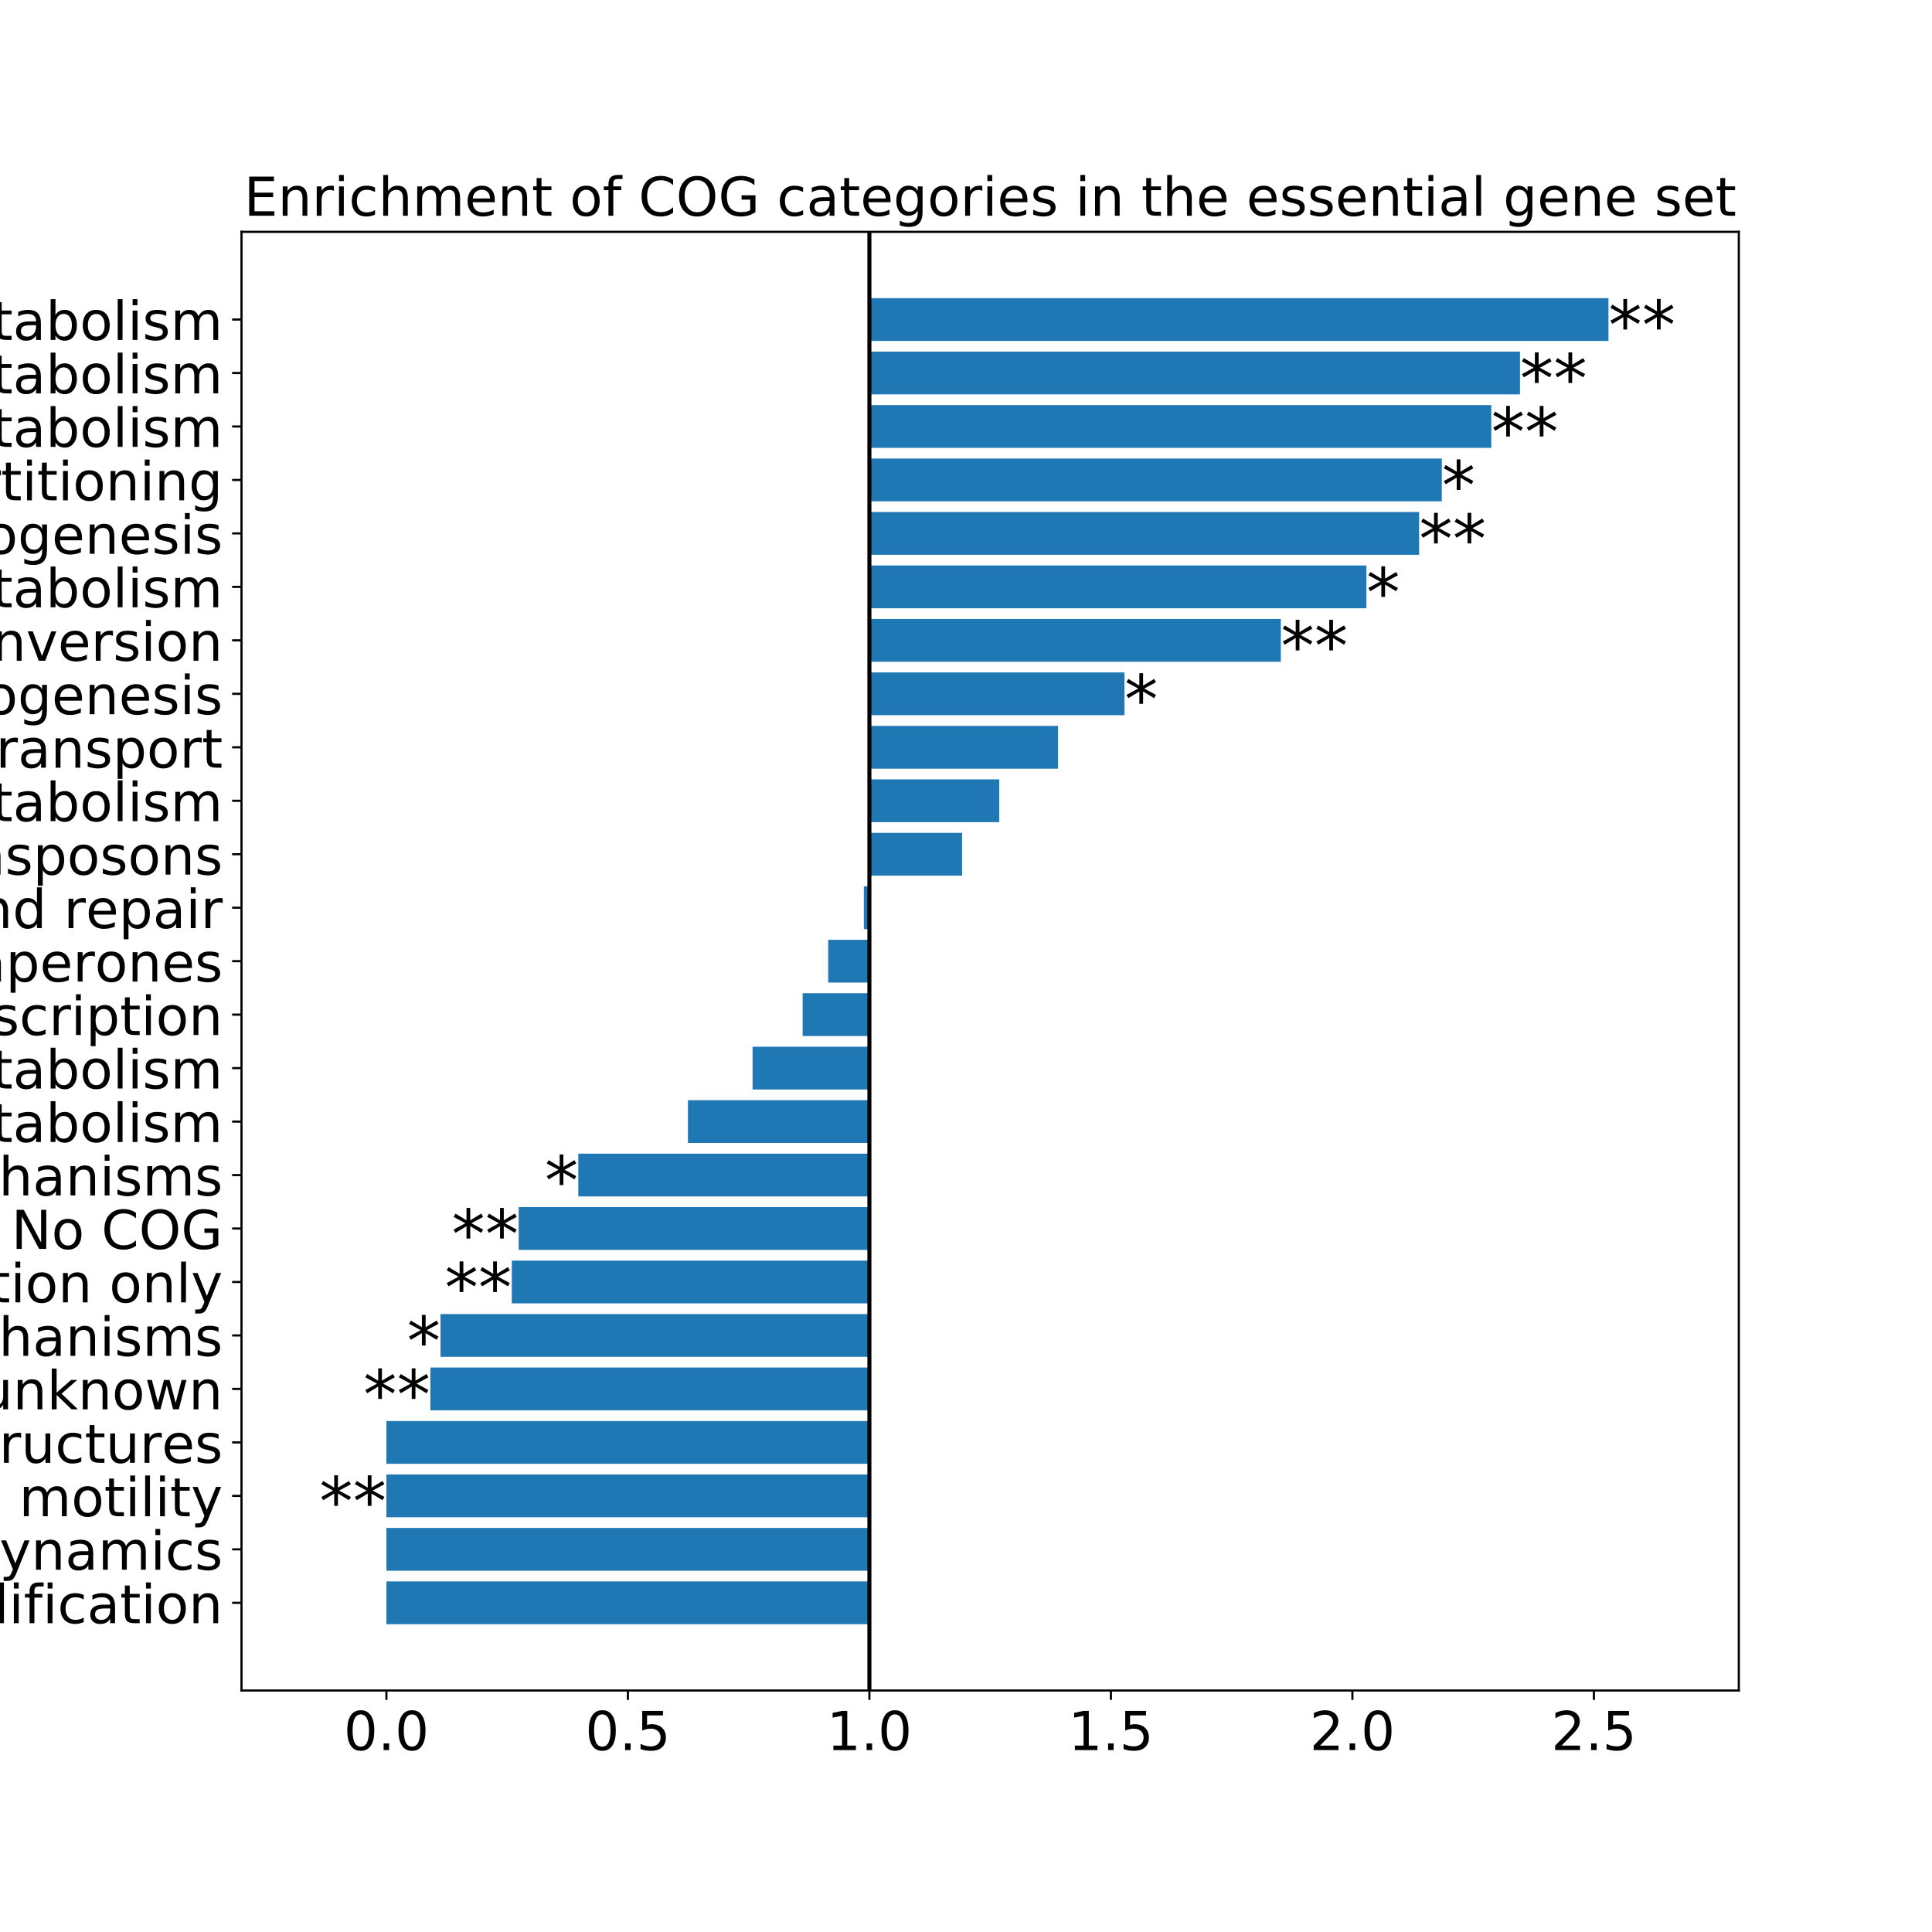 <?xml version="1.0" encoding="utf-8" standalone="no"?>
<!DOCTYPE svg PUBLIC "-//W3C//DTD SVG 1.1//EN"
  "http://www.w3.org/Graphics/SVG/1.1/DTD/svg11.dtd">
<!-- Created with matplotlib (https://matplotlib.org/) -->
<svg height="720pt" version="1.1" viewBox="0 0 720 720" width="720pt" xmlns="http://www.w3.org/2000/svg" xmlns:xlink="http://www.w3.org/1999/xlink">
 <defs>
  <style type="text/css">
*{stroke-linecap:butt;stroke-linejoin:round;white-space:pre;}
  </style>
 </defs>
 <g id="figure_1">
  <g id="patch_1">
   <path d="M 0 720 
L 720 720 
L 720 0 
L 0 0 
z
" style="fill:#ffffff;"/>
  </g>
  <g id="axes_1">
   <g id="patch_2">
    <path d="M 90 630 
L 648 630 
L 648 86.4 
L 90 86.4 
z
" style="fill:#ffffff;"/>
   </g>
   <g id="patch_3">
    <path clip-path="url(#p44623f5833)" d="M 324 605.291 
L 144 605.291 
L 144 589.35 
L 324 589.35 
z
" style="fill:#1f77b4;"/>
   </g>
   <g id="patch_4">
    <path clip-path="url(#p44623f5833)" d="M 324 585.364 
L 144 585.364 
L 144 569.423 
L 324 569.423 
z
" style="fill:#1f77b4;"/>
   </g>
   <g id="patch_5">
    <path clip-path="url(#p44623f5833)" d="M 324 565.438 
L 144 565.438 
L 144 549.496 
L 324 549.496 
z
" style="fill:#1f77b4;"/>
   </g>
   <g id="patch_6">
    <path clip-path="url(#p44623f5833)" d="M 324 545.511 
L 144 545.511 
L 144 529.57 
L 324 529.57 
z
" style="fill:#1f77b4;"/>
   </g>
   <g id="patch_7">
    <path clip-path="url(#p44623f5833)" d="M 324 525.584 
L 160.388 525.584 
L 160.388 509.643 
L 324 509.643 
z
" style="fill:#1f77b4;"/>
   </g>
   <g id="patch_8">
    <path clip-path="url(#p44623f5833)" d="M 324 505.657 
L 164.17 505.657 
L 164.17 489.716 
L 324 489.716 
z
" style="fill:#1f77b4;"/>
   </g>
   <g id="patch_9">
    <path clip-path="url(#p44623f5833)" d="M 324 485.731 
L 190.731 485.731 
L 190.731 469.789 
L 324 469.789 
z
" style="fill:#1f77b4;"/>
   </g>
   <g id="patch_10">
    <path clip-path="url(#p44623f5833)" d="M 324 465.804 
L 193.299 465.804 
L 193.299 449.863 
L 324 449.863 
z
" style="fill:#1f77b4;"/>
   </g>
   <g id="patch_11">
    <path clip-path="url(#p44623f5833)" d="M 324 445.877 
L 215.513 445.877 
L 215.513 429.936 
L 324 429.936 
z
" style="fill:#1f77b4;"/>
   </g>
   <g id="patch_12">
    <path clip-path="url(#p44623f5833)" d="M 324 425.951 
L 256.377 425.951 
L 256.377 410.009 
L 324 410.009 
z
" style="fill:#1f77b4;"/>
   </g>
   <g id="patch_13">
    <path clip-path="url(#p44623f5833)" d="M 324 406.024 
L 280.458 406.024 
L 280.458 390.083 
L 324 390.083 
z
" style="fill:#1f77b4;"/>
   </g>
   <g id="patch_14">
    <path clip-path="url(#p44623f5833)" d="M 324 386.097 
L 299.113 386.097 
L 299.113 370.156 
L 324 370.156 
z
" style="fill:#1f77b4;"/>
   </g>
   <g id="patch_15">
    <path clip-path="url(#p44623f5833)" d="M 324 366.171 
L 308.646 366.171 
L 308.646 350.229 
L 324 350.229 
z
" style="fill:#1f77b4;"/>
   </g>
   <g id="patch_16">
    <path clip-path="url(#p44623f5833)" d="M 324 346.244 
L 321.931 346.244 
L 321.931 330.303 
L 324 330.303 
z
" style="fill:#1f77b4;"/>
   </g>
   <g id="patch_17">
    <path clip-path="url(#p44623f5833)" d="M 324 326.317 
L 358.539 326.317 
L 358.539 310.376 
L 324 310.376 
z
" style="fill:#1f77b4;"/>
   </g>
   <g id="patch_18">
    <path clip-path="url(#p44623f5833)" d="M 324 306.391 
L 372.38 306.391 
L 372.38 290.449 
L 324 290.449 
z
" style="fill:#1f77b4;"/>
   </g>
   <g id="patch_19">
    <path clip-path="url(#p44623f5833)" d="M 324 286.464 
L 394.295 286.464 
L 394.295 270.523 
L 324 270.523 
z
" style="fill:#1f77b4;"/>
   </g>
   <g id="patch_20">
    <path clip-path="url(#p44623f5833)" d="M 324 266.537 
L 419.05 266.537 
L 419.05 250.596 
L 324 250.596 
z
" style="fill:#1f77b4;"/>
   </g>
   <g id="patch_21">
    <path clip-path="url(#p44623f5833)" d="M 324 246.611 
L 477.323 246.611 
L 477.323 230.669 
L 324 230.669 
z
" style="fill:#1f77b4;"/>
   </g>
   <g id="patch_22">
    <path clip-path="url(#p44623f5833)" d="M 324 226.684 
L 509.227 226.684 
L 509.227 210.743 
L 324 210.743 
z
" style="fill:#1f77b4;"/>
   </g>
   <g id="patch_23">
    <path clip-path="url(#p44623f5833)" d="M 324 206.757 
L 528.863 206.757 
L 528.863 190.816 
L 324 190.816 
z
" style="fill:#1f77b4;"/>
   </g>
   <g id="patch_24">
    <path clip-path="url(#p44623f5833)" d="M 324 186.83 
L 537.321 186.83 
L 537.321 170.889 
L 324 170.889 
z
" style="fill:#1f77b4;"/>
   </g>
   <g id="patch_25">
    <path clip-path="url(#p44623f5833)" d="M 324 166.904 
L 555.758 166.904 
L 555.758 150.962 
L 324 150.962 
z
" style="fill:#1f77b4;"/>
   </g>
   <g id="patch_26">
    <path clip-path="url(#p44623f5833)" d="M 324 146.977 
L 566.456 146.977 
L 566.456 131.036 
L 324 131.036 
z
" style="fill:#1f77b4;"/>
   </g>
   <g id="patch_27">
    <path clip-path="url(#p44623f5833)" d="M 324 127.05 
L 599.425 127.05 
L 599.425 111.109 
L 324 111.109 
z
" style="fill:#1f77b4;"/>
   </g>
   <g id="matplotlib.axis_1">
    <g id="xtick_1">
     <g id="line2d_1">
      <defs>
       <path d="M 0 0 
L 0 3.5 
" id="m6bfc3f3cfb" style="stroke:#000000;stroke-width:0.8;"/>
      </defs>
      <g>
       <use style="stroke:#000000;stroke-width:0.8;" x="144" xlink:href="#m6bfc3f3cfb" y="630"/>
      </g>
     </g>
     <g id="text_1">
      <!-- 0.0 -->
      <defs>
       <path d="M 31.781 66.406 
Q 24.172 66.406 20.328 58.906 
Q 16.5 51.422 16.5 36.375 
Q 16.5 21.391 20.328 13.891 
Q 24.172 6.391 31.781 6.391 
Q 39.453 6.391 43.281 13.891 
Q 47.125 21.391 47.125 36.375 
Q 47.125 51.422 43.281 58.906 
Q 39.453 66.406 31.781 66.406 
z
M 31.781 74.219 
Q 44.047 74.219 50.516 64.516 
Q 56.984 54.828 56.984 36.375 
Q 56.984 17.969 50.516 8.266 
Q 44.047 -1.422 31.781 -1.422 
Q 19.531 -1.422 13.062 8.266 
Q 6.594 17.969 6.594 36.375 
Q 6.594 54.828 13.062 64.516 
Q 19.531 74.219 31.781 74.219 
z
" id="DejaVuSans-48"/>
       <path d="M 10.688 12.406 
L 21 12.406 
L 21 0 
L 10.688 0 
z
" id="DejaVuSans-46"/>
      </defs>
      <g transform="translate(128.097 652.197)scale(0.2 -0.2)">
       <use xlink:href="#DejaVuSans-48"/>
       <use x="63.623" xlink:href="#DejaVuSans-46"/>
       <use x="95.41" xlink:href="#DejaVuSans-48"/>
      </g>
     </g>
    </g>
    <g id="xtick_2">
     <g id="line2d_2">
      <g>
       <use style="stroke:#000000;stroke-width:0.8;" x="234" xlink:href="#m6bfc3f3cfb" y="630"/>
      </g>
     </g>
     <g id="text_2">
      <!-- 0.5 -->
      <defs>
       <path d="M 10.797 72.906 
L 49.516 72.906 
L 49.516 64.594 
L 19.828 64.594 
L 19.828 46.734 
Q 21.969 47.469 24.109 47.828 
Q 26.266 48.188 28.422 48.188 
Q 40.625 48.188 47.75 41.5 
Q 54.891 34.812 54.891 23.391 
Q 54.891 11.625 47.562 5.094 
Q 40.234 -1.422 26.906 -1.422 
Q 22.312 -1.422 17.547 -0.641 
Q 12.797 0.141 7.719 1.703 
L 7.719 11.625 
Q 12.109 9.234 16.797 8.062 
Q 21.484 6.891 26.703 6.891 
Q 35.156 6.891 40.078 11.328 
Q 45.016 15.766 45.016 23.391 
Q 45.016 31 40.078 35.438 
Q 35.156 39.891 26.703 39.891 
Q 22.75 39.891 18.812 39.016 
Q 14.891 38.141 10.797 36.281 
z
" id="DejaVuSans-53"/>
      </defs>
      <g transform="translate(218.097 652.197)scale(0.2 -0.2)">
       <use xlink:href="#DejaVuSans-48"/>
       <use x="63.623" xlink:href="#DejaVuSans-46"/>
       <use x="95.41" xlink:href="#DejaVuSans-53"/>
      </g>
     </g>
    </g>
    <g id="xtick_3">
     <g id="line2d_3">
      <g>
       <use style="stroke:#000000;stroke-width:0.8;" x="324" xlink:href="#m6bfc3f3cfb" y="630"/>
      </g>
     </g>
     <g id="text_3">
      <!-- 1.0 -->
      <defs>
       <path d="M 12.406 8.297 
L 28.516 8.297 
L 28.516 63.922 
L 10.984 60.406 
L 10.984 69.391 
L 28.422 72.906 
L 38.281 72.906 
L 38.281 8.297 
L 54.391 8.297 
L 54.391 0 
L 12.406 0 
z
" id="DejaVuSans-49"/>
      </defs>
      <g transform="translate(308.097 652.197)scale(0.2 -0.2)">
       <use xlink:href="#DejaVuSans-49"/>
       <use x="63.623" xlink:href="#DejaVuSans-46"/>
       <use x="95.41" xlink:href="#DejaVuSans-48"/>
      </g>
     </g>
    </g>
    <g id="xtick_4">
     <g id="line2d_4">
      <g>
       <use style="stroke:#000000;stroke-width:0.8;" x="414" xlink:href="#m6bfc3f3cfb" y="630"/>
      </g>
     </g>
     <g id="text_4">
      <!-- 1.5 -->
      <g transform="translate(398.097 652.197)scale(0.2 -0.2)">
       <use xlink:href="#DejaVuSans-49"/>
       <use x="63.623" xlink:href="#DejaVuSans-46"/>
       <use x="95.41" xlink:href="#DejaVuSans-53"/>
      </g>
     </g>
    </g>
    <g id="xtick_5">
     <g id="line2d_5">
      <g>
       <use style="stroke:#000000;stroke-width:0.8;" x="504" xlink:href="#m6bfc3f3cfb" y="630"/>
      </g>
     </g>
     <g id="text_5">
      <!-- 2.0 -->
      <defs>
       <path d="M 19.188 8.297 
L 53.609 8.297 
L 53.609 0 
L 7.328 0 
L 7.328 8.297 
Q 12.938 14.109 22.625 23.891 
Q 32.328 33.688 34.812 36.531 
Q 39.547 41.844 41.422 45.531 
Q 43.312 49.219 43.312 52.781 
Q 43.312 58.594 39.234 62.25 
Q 35.156 65.922 28.609 65.922 
Q 23.969 65.922 18.812 64.312 
Q 13.672 62.703 7.812 59.422 
L 7.812 69.391 
Q 13.766 71.781 18.938 73 
Q 24.125 74.219 28.422 74.219 
Q 39.75 74.219 46.484 68.547 
Q 53.219 62.891 53.219 53.422 
Q 53.219 48.922 51.531 44.891 
Q 49.859 40.875 45.406 35.406 
Q 44.188 33.984 37.641 27.219 
Q 31.109 20.453 19.188 8.297 
z
" id="DejaVuSans-50"/>
      </defs>
      <g transform="translate(488.097 652.197)scale(0.2 -0.2)">
       <use xlink:href="#DejaVuSans-50"/>
       <use x="63.623" xlink:href="#DejaVuSans-46"/>
       <use x="95.41" xlink:href="#DejaVuSans-48"/>
      </g>
     </g>
    </g>
    <g id="xtick_6">
     <g id="line2d_6">
      <g>
       <use style="stroke:#000000;stroke-width:0.8;" x="594" xlink:href="#m6bfc3f3cfb" y="630"/>
      </g>
     </g>
     <g id="text_6">
      <!-- 2.5 -->
      <g transform="translate(578.097 652.197)scale(0.2 -0.2)">
       <use xlink:href="#DejaVuSans-50"/>
       <use x="63.623" xlink:href="#DejaVuSans-46"/>
       <use x="95.41" xlink:href="#DejaVuSans-53"/>
      </g>
     </g>
    </g>
   </g>
   <g id="matplotlib.axis_2">
    <g id="ytick_1">
     <g id="line2d_7">
      <defs>
       <path d="M 0 0 
L -3.5 0 
" id="m7672a03893" style="stroke:#000000;stroke-width:0.8;"/>
      </defs>
      <g>
       <use style="stroke:#000000;stroke-width:0.8;" x="90" xlink:href="#m7672a03893" y="597.32"/>
      </g>
     </g>
     <g id="text_7">
      <!-- [A] RNA processing and modification -->
      <defs>
       <path d="M 8.594 75.984 
L 29.297 75.984 
L 29.297 69 
L 17.578 69 
L 17.578 -6.203 
L 29.297 -6.203 
L 29.297 -13.188 
L 8.594 -13.188 
z
" id="DejaVuSans-91"/>
       <path d="M 34.188 63.188 
L 20.797 26.906 
L 47.609 26.906 
z
M 28.609 72.906 
L 39.797 72.906 
L 67.578 0 
L 57.328 0 
L 50.688 18.703 
L 17.828 18.703 
L 11.188 0 
L 0.781 0 
z
" id="DejaVuSans-65"/>
       <path d="M 30.422 75.984 
L 30.422 -13.188 
L 9.719 -13.188 
L 9.719 -6.203 
L 21.391 -6.203 
L 21.391 69 
L 9.719 69 
L 9.719 75.984 
z
" id="DejaVuSans-93"/>
       <path id="DejaVuSans-32"/>
       <path d="M 44.391 34.188 
Q 47.562 33.109 50.562 29.594 
Q 53.562 26.078 56.594 19.922 
L 66.609 0 
L 56 0 
L 46.688 18.703 
Q 43.062 26.031 39.672 28.422 
Q 36.281 30.812 30.422 30.812 
L 19.672 30.812 
L 19.672 0 
L 9.812 0 
L 9.812 72.906 
L 32.078 72.906 
Q 44.578 72.906 50.734 67.672 
Q 56.891 62.453 56.891 51.906 
Q 56.891 45.016 53.688 40.469 
Q 50.484 35.938 44.391 34.188 
z
M 19.672 64.797 
L 19.672 38.922 
L 32.078 38.922 
Q 39.203 38.922 42.844 42.219 
Q 46.484 45.516 46.484 51.906 
Q 46.484 58.297 42.844 61.547 
Q 39.203 64.797 32.078 64.797 
z
" id="DejaVuSans-82"/>
       <path d="M 9.812 72.906 
L 23.094 72.906 
L 55.422 11.922 
L 55.422 72.906 
L 64.984 72.906 
L 64.984 0 
L 51.703 0 
L 19.391 60.984 
L 19.391 0 
L 9.812 0 
z
" id="DejaVuSans-78"/>
       <path d="M 18.109 8.203 
L 18.109 -20.797 
L 9.078 -20.797 
L 9.078 54.688 
L 18.109 54.688 
L 18.109 46.391 
Q 20.953 51.266 25.266 53.625 
Q 29.594 56 35.594 56 
Q 45.562 56 51.781 48.094 
Q 58.016 40.188 58.016 27.297 
Q 58.016 14.406 51.781 6.484 
Q 45.562 -1.422 35.594 -1.422 
Q 29.594 -1.422 25.266 0.953 
Q 20.953 3.328 18.109 8.203 
z
M 48.688 27.297 
Q 48.688 37.203 44.609 42.844 
Q 40.531 48.484 33.406 48.484 
Q 26.266 48.484 22.188 42.844 
Q 18.109 37.203 18.109 27.297 
Q 18.109 17.391 22.188 11.75 
Q 26.266 6.109 33.406 6.109 
Q 40.531 6.109 44.609 11.75 
Q 48.688 17.391 48.688 27.297 
z
" id="DejaVuSans-112"/>
       <path d="M 41.109 46.297 
Q 39.594 47.172 37.812 47.578 
Q 36.031 48 33.891 48 
Q 26.266 48 22.188 43.047 
Q 18.109 38.094 18.109 28.812 
L 18.109 0 
L 9.078 0 
L 9.078 54.688 
L 18.109 54.688 
L 18.109 46.188 
Q 20.953 51.172 25.484 53.578 
Q 30.031 56 36.531 56 
Q 37.453 56 38.578 55.875 
Q 39.703 55.766 41.062 55.516 
z
" id="DejaVuSans-114"/>
       <path d="M 30.609 48.391 
Q 23.391 48.391 19.188 42.75 
Q 14.984 37.109 14.984 27.297 
Q 14.984 17.484 19.156 11.844 
Q 23.344 6.203 30.609 6.203 
Q 37.797 6.203 41.984 11.859 
Q 46.188 17.531 46.188 27.297 
Q 46.188 37.016 41.984 42.703 
Q 37.797 48.391 30.609 48.391 
z
M 30.609 56 
Q 42.328 56 49.016 48.375 
Q 55.719 40.766 55.719 27.297 
Q 55.719 13.875 49.016 6.219 
Q 42.328 -1.422 30.609 -1.422 
Q 18.844 -1.422 12.172 6.219 
Q 5.516 13.875 5.516 27.297 
Q 5.516 40.766 12.172 48.375 
Q 18.844 56 30.609 56 
z
" id="DejaVuSans-111"/>
       <path d="M 48.781 52.594 
L 48.781 44.188 
Q 44.969 46.297 41.141 47.344 
Q 37.312 48.391 33.406 48.391 
Q 24.656 48.391 19.812 42.844 
Q 14.984 37.312 14.984 27.297 
Q 14.984 17.281 19.812 11.734 
Q 24.656 6.203 33.406 6.203 
Q 37.312 6.203 41.141 7.25 
Q 44.969 8.297 48.781 10.406 
L 48.781 2.094 
Q 45.016 0.344 40.984 -0.531 
Q 36.969 -1.422 32.422 -1.422 
Q 20.062 -1.422 12.781 6.344 
Q 5.516 14.109 5.516 27.297 
Q 5.516 40.672 12.859 48.328 
Q 20.219 56 33.016 56 
Q 37.156 56 41.109 55.141 
Q 45.062 54.297 48.781 52.594 
z
" id="DejaVuSans-99"/>
       <path d="M 56.203 29.594 
L 56.203 25.203 
L 14.891 25.203 
Q 15.484 15.922 20.484 11.062 
Q 25.484 6.203 34.422 6.203 
Q 39.594 6.203 44.453 7.469 
Q 49.312 8.734 54.109 11.281 
L 54.109 2.781 
Q 49.266 0.734 44.188 -0.344 
Q 39.109 -1.422 33.891 -1.422 
Q 20.797 -1.422 13.156 6.188 
Q 5.516 13.812 5.516 26.812 
Q 5.516 40.234 12.766 48.109 
Q 20.016 56 32.328 56 
Q 43.359 56 49.781 48.891 
Q 56.203 41.797 56.203 29.594 
z
M 47.219 32.234 
Q 47.125 39.594 43.094 43.984 
Q 39.062 48.391 32.422 48.391 
Q 24.906 48.391 20.391 44.141 
Q 15.875 39.891 15.188 32.172 
z
" id="DejaVuSans-101"/>
       <path d="M 44.281 53.078 
L 44.281 44.578 
Q 40.484 46.531 36.375 47.5 
Q 32.281 48.484 27.875 48.484 
Q 21.188 48.484 17.844 46.438 
Q 14.5 44.391 14.5 40.281 
Q 14.5 37.156 16.891 35.375 
Q 19.281 33.594 26.516 31.984 
L 29.594 31.297 
Q 39.156 29.25 43.188 25.516 
Q 47.219 21.781 47.219 15.094 
Q 47.219 7.469 41.188 3.016 
Q 35.156 -1.422 24.609 -1.422 
Q 20.219 -1.422 15.453 -0.562 
Q 10.688 0.297 5.422 2 
L 5.422 11.281 
Q 10.406 8.688 15.234 7.391 
Q 20.062 6.109 24.812 6.109 
Q 31.156 6.109 34.562 8.281 
Q 37.984 10.453 37.984 14.406 
Q 37.984 18.062 35.516 20.016 
Q 33.062 21.969 24.703 23.781 
L 21.578 24.516 
Q 13.234 26.266 9.516 29.906 
Q 5.812 33.547 5.812 39.891 
Q 5.812 47.609 11.281 51.797 
Q 16.75 56 26.812 56 
Q 31.781 56 36.172 55.266 
Q 40.578 54.547 44.281 53.078 
z
" id="DejaVuSans-115"/>
       <path d="M 9.422 54.688 
L 18.406 54.688 
L 18.406 0 
L 9.422 0 
z
M 9.422 75.984 
L 18.406 75.984 
L 18.406 64.594 
L 9.422 64.594 
z
" id="DejaVuSans-105"/>
       <path d="M 54.891 33.016 
L 54.891 0 
L 45.906 0 
L 45.906 32.719 
Q 45.906 40.484 42.875 44.328 
Q 39.844 48.188 33.797 48.188 
Q 26.516 48.188 22.312 43.547 
Q 18.109 38.922 18.109 30.906 
L 18.109 0 
L 9.078 0 
L 9.078 54.688 
L 18.109 54.688 
L 18.109 46.188 
Q 21.344 51.125 25.703 53.562 
Q 30.078 56 35.797 56 
Q 45.219 56 50.047 50.172 
Q 54.891 44.344 54.891 33.016 
z
" id="DejaVuSans-110"/>
       <path d="M 45.406 27.984 
Q 45.406 37.75 41.375 43.109 
Q 37.359 48.484 30.078 48.484 
Q 22.859 48.484 18.828 43.109 
Q 14.797 37.75 14.797 27.984 
Q 14.797 18.266 18.828 12.891 
Q 22.859 7.516 30.078 7.516 
Q 37.359 7.516 41.375 12.891 
Q 45.406 18.266 45.406 27.984 
z
M 54.391 6.781 
Q 54.391 -7.172 48.188 -13.984 
Q 42 -20.797 29.203 -20.797 
Q 24.469 -20.797 20.266 -20.094 
Q 16.062 -19.391 12.109 -17.922 
L 12.109 -9.188 
Q 16.062 -11.328 19.922 -12.344 
Q 23.781 -13.375 27.781 -13.375 
Q 36.625 -13.375 41.016 -8.766 
Q 45.406 -4.156 45.406 5.172 
L 45.406 9.625 
Q 42.625 4.781 38.281 2.391 
Q 33.938 0 27.875 0 
Q 17.828 0 11.672 7.656 
Q 5.516 15.328 5.516 27.984 
Q 5.516 40.672 11.672 48.328 
Q 17.828 56 27.875 56 
Q 33.938 56 38.281 53.609 
Q 42.625 51.219 45.406 46.391 
L 45.406 54.688 
L 54.391 54.688 
z
" id="DejaVuSans-103"/>
       <path d="M 34.281 27.484 
Q 23.391 27.484 19.188 25 
Q 14.984 22.516 14.984 16.5 
Q 14.984 11.719 18.141 8.906 
Q 21.297 6.109 26.703 6.109 
Q 34.188 6.109 38.703 11.406 
Q 43.219 16.703 43.219 25.484 
L 43.219 27.484 
z
M 52.203 31.203 
L 52.203 0 
L 43.219 0 
L 43.219 8.297 
Q 40.141 3.328 35.547 0.953 
Q 30.953 -1.422 24.312 -1.422 
Q 15.922 -1.422 10.953 3.297 
Q 6 8.016 6 15.922 
Q 6 25.141 12.172 29.828 
Q 18.359 34.516 30.609 34.516 
L 43.219 34.516 
L 43.219 35.406 
Q 43.219 41.609 39.141 45 
Q 35.062 48.391 27.688 48.391 
Q 23 48.391 18.547 47.266 
Q 14.109 46.141 10.016 43.891 
L 10.016 52.203 
Q 14.938 54.109 19.578 55.047 
Q 24.219 56 28.609 56 
Q 40.484 56 46.344 49.844 
Q 52.203 43.703 52.203 31.203 
z
" id="DejaVuSans-97"/>
       <path d="M 45.406 46.391 
L 45.406 75.984 
L 54.391 75.984 
L 54.391 0 
L 45.406 0 
L 45.406 8.203 
Q 42.578 3.328 38.25 0.953 
Q 33.938 -1.422 27.875 -1.422 
Q 17.969 -1.422 11.734 6.484 
Q 5.516 14.406 5.516 27.297 
Q 5.516 40.188 11.734 48.094 
Q 17.969 56 27.875 56 
Q 33.938 56 38.25 53.625 
Q 42.578 51.266 45.406 46.391 
z
M 14.797 27.297 
Q 14.797 17.391 18.875 11.75 
Q 22.953 6.109 30.078 6.109 
Q 37.203 6.109 41.297 11.75 
Q 45.406 17.391 45.406 27.297 
Q 45.406 37.203 41.297 42.844 
Q 37.203 48.484 30.078 48.484 
Q 22.953 48.484 18.875 42.844 
Q 14.797 37.203 14.797 27.297 
z
" id="DejaVuSans-100"/>
       <path d="M 52 44.188 
Q 55.375 50.25 60.062 53.125 
Q 64.75 56 71.094 56 
Q 79.641 56 84.281 50.016 
Q 88.922 44.047 88.922 33.016 
L 88.922 0 
L 79.891 0 
L 79.891 32.719 
Q 79.891 40.578 77.094 44.375 
Q 74.312 48.188 68.609 48.188 
Q 61.625 48.188 57.562 43.547 
Q 53.516 38.922 53.516 30.906 
L 53.516 0 
L 44.484 0 
L 44.484 32.719 
Q 44.484 40.625 41.703 44.406 
Q 38.922 48.188 33.109 48.188 
Q 26.219 48.188 22.156 43.531 
Q 18.109 38.875 18.109 30.906 
L 18.109 0 
L 9.078 0 
L 9.078 54.688 
L 18.109 54.688 
L 18.109 46.188 
Q 21.188 51.219 25.484 53.609 
Q 29.781 56 35.688 56 
Q 41.656 56 45.828 52.969 
Q 50 49.953 52 44.188 
z
" id="DejaVuSans-109"/>
       <path d="M 37.109 75.984 
L 37.109 68.5 
L 28.516 68.5 
Q 23.688 68.5 21.797 66.547 
Q 19.922 64.594 19.922 59.516 
L 19.922 54.688 
L 34.719 54.688 
L 34.719 47.703 
L 19.922 47.703 
L 19.922 0 
L 10.891 0 
L 10.891 47.703 
L 2.297 47.703 
L 2.297 54.688 
L 10.891 54.688 
L 10.891 58.5 
Q 10.891 67.625 15.141 71.797 
Q 19.391 75.984 28.609 75.984 
z
" id="DejaVuSans-102"/>
       <path d="M 18.312 70.219 
L 18.312 54.688 
L 36.812 54.688 
L 36.812 47.703 
L 18.312 47.703 
L 18.312 18.016 
Q 18.312 11.328 20.141 9.422 
Q 21.969 7.516 27.594 7.516 
L 36.812 7.516 
L 36.812 0 
L 27.594 0 
Q 17.188 0 13.234 3.875 
Q 9.281 7.766 9.281 18.016 
L 9.281 47.703 
L 2.688 47.703 
L 2.688 54.688 
L 9.281 54.688 
L 9.281 70.219 
z
" id="DejaVuSans-116"/>
      </defs>
      <g transform="translate(-284.231 604.919)scale(0.2 -0.2)">
       <use xlink:href="#DejaVuSans-91"/>
       <use x="39.014" xlink:href="#DejaVuSans-65"/>
       <use x="107.422" xlink:href="#DejaVuSans-93"/>
       <use x="146.436" xlink:href="#DejaVuSans-32"/>
       <use x="178.223" xlink:href="#DejaVuSans-82"/>
       <use x="247.705" xlink:href="#DejaVuSans-78"/>
       <use x="322.51" xlink:href="#DejaVuSans-65"/>
       <use x="390.918" xlink:href="#DejaVuSans-32"/>
       <use x="422.705" xlink:href="#DejaVuSans-112"/>
       <use x="486.182" xlink:href="#DejaVuSans-114"/>
       <use x="527.264" xlink:href="#DejaVuSans-111"/>
       <use x="588.445" xlink:href="#DejaVuSans-99"/>
       <use x="643.426" xlink:href="#DejaVuSans-101"/>
       <use x="704.949" xlink:href="#DejaVuSans-115"/>
       <use x="757.049" xlink:href="#DejaVuSans-115"/>
       <use x="809.148" xlink:href="#DejaVuSans-105"/>
       <use x="836.932" xlink:href="#DejaVuSans-110"/>
       <use x="900.311" xlink:href="#DejaVuSans-103"/>
       <use x="963.787" xlink:href="#DejaVuSans-32"/>
       <use x="995.574" xlink:href="#DejaVuSans-97"/>
       <use x="1056.854" xlink:href="#DejaVuSans-110"/>
       <use x="1120.232" xlink:href="#DejaVuSans-100"/>
       <use x="1183.709" xlink:href="#DejaVuSans-32"/>
       <use x="1215.496" xlink:href="#DejaVuSans-109"/>
       <use x="1312.908" xlink:href="#DejaVuSans-111"/>
       <use x="1374.09" xlink:href="#DejaVuSans-100"/>
       <use x="1437.566" xlink:href="#DejaVuSans-105"/>
       <use x="1465.35" xlink:href="#DejaVuSans-102"/>
       <use x="1500.555" xlink:href="#DejaVuSans-105"/>
       <use x="1528.338" xlink:href="#DejaVuSans-99"/>
       <use x="1583.318" xlink:href="#DejaVuSans-97"/>
       <use x="1644.598" xlink:href="#DejaVuSans-116"/>
       <use x="1683.807" xlink:href="#DejaVuSans-105"/>
       <use x="1711.59" xlink:href="#DejaVuSans-111"/>
       <use x="1772.771" xlink:href="#DejaVuSans-110"/>
      </g>
     </g>
    </g>
    <g id="ytick_2">
     <g id="line2d_8">
      <g>
       <use style="stroke:#000000;stroke-width:0.8;" x="90" xlink:href="#m7672a03893" y="577.394"/>
      </g>
     </g>
     <g id="text_8">
      <!-- [B] Chromatin structure and dynamics -->
      <defs>
       <path d="M 19.672 34.812 
L 19.672 8.109 
L 35.5 8.109 
Q 43.453 8.109 47.281 11.406 
Q 51.125 14.703 51.125 21.484 
Q 51.125 28.328 47.281 31.562 
Q 43.453 34.812 35.5 34.812 
z
M 19.672 64.797 
L 19.672 42.828 
L 34.281 42.828 
Q 41.5 42.828 45.031 45.531 
Q 48.578 48.25 48.578 53.812 
Q 48.578 59.328 45.031 62.062 
Q 41.5 64.797 34.281 64.797 
z
M 9.812 72.906 
L 35.016 72.906 
Q 46.297 72.906 52.391 68.219 
Q 58.5 63.531 58.5 54.891 
Q 58.5 48.188 55.375 44.234 
Q 52.25 40.281 46.188 39.312 
Q 53.469 37.75 57.5 32.781 
Q 61.531 27.828 61.531 20.406 
Q 61.531 10.641 54.891 5.312 
Q 48.25 0 35.984 0 
L 9.812 0 
z
" id="DejaVuSans-66"/>
       <path d="M 64.406 67.281 
L 64.406 56.891 
Q 59.422 61.531 53.781 63.812 
Q 48.141 66.109 41.797 66.109 
Q 29.297 66.109 22.656 58.469 
Q 16.016 50.828 16.016 36.375 
Q 16.016 21.969 22.656 14.328 
Q 29.297 6.688 41.797 6.688 
Q 48.141 6.688 53.781 8.984 
Q 59.422 11.281 64.406 15.922 
L 64.406 5.609 
Q 59.234 2.094 53.438 0.328 
Q 47.656 -1.422 41.219 -1.422 
Q 24.656 -1.422 15.125 8.703 
Q 5.609 18.844 5.609 36.375 
Q 5.609 53.953 15.125 64.078 
Q 24.656 74.219 41.219 74.219 
Q 47.75 74.219 53.531 72.484 
Q 59.328 70.75 64.406 67.281 
z
" id="DejaVuSans-67"/>
       <path d="M 54.891 33.016 
L 54.891 0 
L 45.906 0 
L 45.906 32.719 
Q 45.906 40.484 42.875 44.328 
Q 39.844 48.188 33.797 48.188 
Q 26.516 48.188 22.312 43.547 
Q 18.109 38.922 18.109 30.906 
L 18.109 0 
L 9.078 0 
L 9.078 75.984 
L 18.109 75.984 
L 18.109 46.188 
Q 21.344 51.125 25.703 53.562 
Q 30.078 56 35.797 56 
Q 45.219 56 50.047 50.172 
Q 54.891 44.344 54.891 33.016 
z
" id="DejaVuSans-104"/>
       <path d="M 8.5 21.578 
L 8.5 54.688 
L 17.484 54.688 
L 17.484 21.922 
Q 17.484 14.156 20.5 10.266 
Q 23.531 6.391 29.594 6.391 
Q 36.859 6.391 41.078 11.031 
Q 45.312 15.672 45.312 23.688 
L 45.312 54.688 
L 54.297 54.688 
L 54.297 0 
L 45.312 0 
L 45.312 8.406 
Q 42.047 3.422 37.719 1 
Q 33.406 -1.422 27.688 -1.422 
Q 18.266 -1.422 13.375 4.438 
Q 8.5 10.297 8.5 21.578 
z
M 31.109 56 
z
" id="DejaVuSans-117"/>
       <path d="M 32.172 -5.078 
Q 28.375 -14.844 24.75 -17.812 
Q 21.141 -20.797 15.094 -20.797 
L 7.906 -20.797 
L 7.906 -13.281 
L 13.188 -13.281 
Q 16.891 -13.281 18.938 -11.516 
Q 21 -9.766 23.484 -3.219 
L 25.094 0.875 
L 2.984 54.688 
L 12.5 54.688 
L 29.594 11.922 
L 46.688 54.688 
L 56.203 54.688 
z
" id="DejaVuSans-121"/>
      </defs>
      <g transform="translate(-301.394 584.992)scale(0.2 -0.2)">
       <use xlink:href="#DejaVuSans-91"/>
       <use x="39.014" xlink:href="#DejaVuSans-66"/>
       <use x="107.617" xlink:href="#DejaVuSans-93"/>
       <use x="146.631" xlink:href="#DejaVuSans-32"/>
       <use x="178.418" xlink:href="#DejaVuSans-67"/>
       <use x="248.242" xlink:href="#DejaVuSans-104"/>
       <use x="311.621" xlink:href="#DejaVuSans-114"/>
       <use x="352.703" xlink:href="#DejaVuSans-111"/>
       <use x="413.885" xlink:href="#DejaVuSans-109"/>
       <use x="511.297" xlink:href="#DejaVuSans-97"/>
       <use x="572.576" xlink:href="#DejaVuSans-116"/>
       <use x="611.785" xlink:href="#DejaVuSans-105"/>
       <use x="639.568" xlink:href="#DejaVuSans-110"/>
       <use x="702.947" xlink:href="#DejaVuSans-32"/>
       <use x="734.734" xlink:href="#DejaVuSans-115"/>
       <use x="786.834" xlink:href="#DejaVuSans-116"/>
       <use x="826.043" xlink:href="#DejaVuSans-114"/>
       <use x="867.156" xlink:href="#DejaVuSans-117"/>
       <use x="930.535" xlink:href="#DejaVuSans-99"/>
       <use x="985.516" xlink:href="#DejaVuSans-116"/>
       <use x="1024.725" xlink:href="#DejaVuSans-117"/>
       <use x="1088.104" xlink:href="#DejaVuSans-114"/>
       <use x="1129.186" xlink:href="#DejaVuSans-101"/>
       <use x="1190.709" xlink:href="#DejaVuSans-32"/>
       <use x="1222.496" xlink:href="#DejaVuSans-97"/>
       <use x="1283.775" xlink:href="#DejaVuSans-110"/>
       <use x="1347.154" xlink:href="#DejaVuSans-100"/>
       <use x="1410.631" xlink:href="#DejaVuSans-32"/>
       <use x="1442.418" xlink:href="#DejaVuSans-100"/>
       <use x="1505.895" xlink:href="#DejaVuSans-121"/>
       <use x="1565.074" xlink:href="#DejaVuSans-110"/>
       <use x="1628.453" xlink:href="#DejaVuSans-97"/>
       <use x="1689.732" xlink:href="#DejaVuSans-109"/>
       <use x="1787.145" xlink:href="#DejaVuSans-105"/>
       <use x="1814.928" xlink:href="#DejaVuSans-99"/>
       <use x="1869.908" xlink:href="#DejaVuSans-115"/>
      </g>
     </g>
    </g>
    <g id="ytick_3">
     <g id="line2d_9">
      <g>
       <use style="stroke:#000000;stroke-width:0.8;" x="90" xlink:href="#m7672a03893" y="557.467"/>
      </g>
     </g>
     <g id="text_9">
      <!-- [N] Cell motility -->
      <defs>
       <path d="M 9.422 75.984 
L 18.406 75.984 
L 18.406 0 
L 9.422 0 
z
" id="DejaVuSans-108"/>
      </defs>
      <g transform="translate(-73.572 565.065)scale(0.2 -0.2)">
       <use xlink:href="#DejaVuSans-91"/>
       <use x="39.014" xlink:href="#DejaVuSans-78"/>
       <use x="113.818" xlink:href="#DejaVuSans-93"/>
       <use x="152.832" xlink:href="#DejaVuSans-32"/>
       <use x="184.619" xlink:href="#DejaVuSans-67"/>
       <use x="254.443" xlink:href="#DejaVuSans-101"/>
       <use x="315.967" xlink:href="#DejaVuSans-108"/>
       <use x="343.75" xlink:href="#DejaVuSans-108"/>
       <use x="371.533" xlink:href="#DejaVuSans-32"/>
       <use x="403.32" xlink:href="#DejaVuSans-109"/>
       <use x="500.732" xlink:href="#DejaVuSans-111"/>
       <use x="561.914" xlink:href="#DejaVuSans-116"/>
       <use x="601.123" xlink:href="#DejaVuSans-105"/>
       <use x="628.906" xlink:href="#DejaVuSans-108"/>
       <use x="656.689" xlink:href="#DejaVuSans-105"/>
       <use x="684.473" xlink:href="#DejaVuSans-116"/>
       <use x="723.682" xlink:href="#DejaVuSans-121"/>
      </g>
     </g>
    </g>
    <g id="ytick_4">
     <g id="line2d_10">
      <g>
       <use style="stroke:#000000;stroke-width:0.8;" x="90" xlink:href="#m7672a03893" y="537.54"/>
      </g>
     </g>
     <g id="text_10">
      <!-- [W] Extracellular structures -->
      <defs>
       <path d="M 3.328 72.906 
L 13.281 72.906 
L 28.609 11.281 
L 43.891 72.906 
L 54.984 72.906 
L 70.312 11.281 
L 85.594 72.906 
L 95.609 72.906 
L 77.297 0 
L 64.891 0 
L 49.516 63.281 
L 33.984 0 
L 21.578 0 
z
" id="DejaVuSans-87"/>
       <path d="M 9.812 72.906 
L 55.906 72.906 
L 55.906 64.594 
L 19.672 64.594 
L 19.672 43.016 
L 54.391 43.016 
L 54.391 34.719 
L 19.672 34.719 
L 19.672 8.297 
L 56.781 8.297 
L 56.781 0 
L 9.812 0 
z
" id="DejaVuSans-69"/>
       <path d="M 54.891 54.688 
L 35.109 28.078 
L 55.906 0 
L 45.312 0 
L 29.391 21.484 
L 13.484 0 
L 2.875 0 
L 24.125 28.609 
L 4.688 54.688 
L 15.281 54.688 
L 29.781 35.203 
L 44.281 54.688 
z
" id="DejaVuSans-120"/>
      </defs>
      <g transform="translate(-192.622 545.139)scale(0.2 -0.2)">
       <use xlink:href="#DejaVuSans-91"/>
       <use x="39.014" xlink:href="#DejaVuSans-87"/>
       <use x="137.891" xlink:href="#DejaVuSans-93"/>
       <use x="176.904" xlink:href="#DejaVuSans-32"/>
       <use x="208.691" xlink:href="#DejaVuSans-69"/>
       <use x="271.875" xlink:href="#DejaVuSans-120"/>
       <use x="331.055" xlink:href="#DejaVuSans-116"/>
       <use x="370.264" xlink:href="#DejaVuSans-114"/>
       <use x="411.377" xlink:href="#DejaVuSans-97"/>
       <use x="472.656" xlink:href="#DejaVuSans-99"/>
       <use x="527.637" xlink:href="#DejaVuSans-101"/>
       <use x="589.16" xlink:href="#DejaVuSans-108"/>
       <use x="616.943" xlink:href="#DejaVuSans-108"/>
       <use x="644.727" xlink:href="#DejaVuSans-117"/>
       <use x="708.105" xlink:href="#DejaVuSans-108"/>
       <use x="735.889" xlink:href="#DejaVuSans-97"/>
       <use x="797.168" xlink:href="#DejaVuSans-114"/>
       <use x="838.281" xlink:href="#DejaVuSans-32"/>
       <use x="870.068" xlink:href="#DejaVuSans-115"/>
       <use x="922.168" xlink:href="#DejaVuSans-116"/>
       <use x="961.377" xlink:href="#DejaVuSans-114"/>
       <use x="1002.49" xlink:href="#DejaVuSans-117"/>
       <use x="1065.869" xlink:href="#DejaVuSans-99"/>
       <use x="1120.85" xlink:href="#DejaVuSans-116"/>
       <use x="1160.059" xlink:href="#DejaVuSans-117"/>
       <use x="1223.438" xlink:href="#DejaVuSans-114"/>
       <use x="1264.52" xlink:href="#DejaVuSans-101"/>
       <use x="1326.043" xlink:href="#DejaVuSans-115"/>
      </g>
     </g>
    </g>
    <g id="ytick_5">
     <g id="line2d_11">
      <g>
       <use style="stroke:#000000;stroke-width:0.8;" x="90" xlink:href="#m7672a03893" y="517.613"/>
      </g>
     </g>
     <g id="text_11">
      <!-- [S] Function unknown -->
      <defs>
       <path d="M 53.516 70.516 
L 53.516 60.891 
Q 47.906 63.578 42.922 64.891 
Q 37.938 66.219 33.297 66.219 
Q 25.25 66.219 20.875 63.094 
Q 16.5 59.969 16.5 54.203 
Q 16.5 49.359 19.406 46.891 
Q 22.312 44.438 30.422 42.922 
L 36.375 41.703 
Q 47.406 39.594 52.656 34.297 
Q 57.906 29 57.906 20.125 
Q 57.906 9.516 50.797 4.047 
Q 43.703 -1.422 29.984 -1.422 
Q 24.812 -1.422 18.969 -0.25 
Q 13.141 0.922 6.891 3.219 
L 6.891 13.375 
Q 12.891 10.016 18.656 8.297 
Q 24.422 6.594 29.984 6.594 
Q 38.422 6.594 43.016 9.906 
Q 47.609 13.234 47.609 19.391 
Q 47.609 24.75 44.312 27.781 
Q 41.016 30.812 33.5 32.328 
L 27.484 33.5 
Q 16.453 35.688 11.516 40.375 
Q 6.594 45.062 6.594 53.422 
Q 6.594 63.094 13.406 68.656 
Q 20.219 74.219 32.172 74.219 
Q 37.312 74.219 42.625 73.281 
Q 47.953 72.359 53.516 70.516 
z
" id="DejaVuSans-83"/>
       <path d="M 9.812 72.906 
L 51.703 72.906 
L 51.703 64.594 
L 19.672 64.594 
L 19.672 43.109 
L 48.578 43.109 
L 48.578 34.812 
L 19.672 34.812 
L 19.672 0 
L 9.812 0 
z
" id="DejaVuSans-70"/>
       <path d="M 9.078 75.984 
L 18.109 75.984 
L 18.109 31.109 
L 44.922 54.688 
L 56.391 54.688 
L 27.391 29.109 
L 57.625 0 
L 45.906 0 
L 18.109 26.703 
L 18.109 0 
L 9.078 0 
z
" id="DejaVuSans-107"/>
       <path d="M 4.203 54.688 
L 13.188 54.688 
L 24.422 12.016 
L 35.594 54.688 
L 46.188 54.688 
L 57.422 12.016 
L 68.609 54.688 
L 77.594 54.688 
L 63.281 0 
L 52.688 0 
L 40.922 44.828 
L 29.109 0 
L 18.5 0 
z
" id="DejaVuSans-119"/>
      </defs>
      <g transform="translate(-135.034 525.212)scale(0.2 -0.2)">
       <use xlink:href="#DejaVuSans-91"/>
       <use x="39.014" xlink:href="#DejaVuSans-83"/>
       <use x="102.49" xlink:href="#DejaVuSans-93"/>
       <use x="141.504" xlink:href="#DejaVuSans-32"/>
       <use x="173.291" xlink:href="#DejaVuSans-70"/>
       <use x="230.732" xlink:href="#DejaVuSans-117"/>
       <use x="294.111" xlink:href="#DejaVuSans-110"/>
       <use x="357.49" xlink:href="#DejaVuSans-99"/>
       <use x="412.471" xlink:href="#DejaVuSans-116"/>
       <use x="451.68" xlink:href="#DejaVuSans-105"/>
       <use x="479.463" xlink:href="#DejaVuSans-111"/>
       <use x="540.645" xlink:href="#DejaVuSans-110"/>
       <use x="604.023" xlink:href="#DejaVuSans-32"/>
       <use x="635.811" xlink:href="#DejaVuSans-117"/>
       <use x="699.189" xlink:href="#DejaVuSans-110"/>
       <use x="762.568" xlink:href="#DejaVuSans-107"/>
       <use x="820.479" xlink:href="#DejaVuSans-110"/>
       <use x="883.857" xlink:href="#DejaVuSans-111"/>
       <use x="945.039" xlink:href="#DejaVuSans-119"/>
       <use x="1026.826" xlink:href="#DejaVuSans-110"/>
      </g>
     </g>
    </g>
    <g id="ytick_6">
     <g id="line2d_12">
      <g>
       <use style="stroke:#000000;stroke-width:0.8;" x="90" xlink:href="#m7672a03893" y="497.687"/>
      </g>
     </g>
     <g id="text_12">
      <!-- [V] Defense mechanisms -->
      <defs>
       <path d="M 28.609 0 
L 0.781 72.906 
L 11.078 72.906 
L 34.188 11.531 
L 57.328 72.906 
L 67.578 72.906 
L 39.797 0 
z
" id="DejaVuSans-86"/>
       <path d="M 19.672 64.797 
L 19.672 8.109 
L 31.594 8.109 
Q 46.688 8.109 53.688 14.938 
Q 60.688 21.781 60.688 36.531 
Q 60.688 51.172 53.688 57.984 
Q 46.688 64.797 31.594 64.797 
z
M 9.812 72.906 
L 30.078 72.906 
Q 51.266 72.906 61.172 64.094 
Q 71.094 55.281 71.094 36.531 
Q 71.094 17.672 61.125 8.828 
Q 51.172 0 30.078 0 
L 9.812 0 
z
" id="DejaVuSans-68"/>
      </defs>
      <g transform="translate(-167.719 505.285)scale(0.2 -0.2)">
       <use xlink:href="#DejaVuSans-91"/>
       <use x="39.014" xlink:href="#DejaVuSans-86"/>
       <use x="107.422" xlink:href="#DejaVuSans-93"/>
       <use x="146.436" xlink:href="#DejaVuSans-32"/>
       <use x="178.223" xlink:href="#DejaVuSans-68"/>
       <use x="255.225" xlink:href="#DejaVuSans-101"/>
       <use x="316.748" xlink:href="#DejaVuSans-102"/>
       <use x="351.953" xlink:href="#DejaVuSans-101"/>
       <use x="413.477" xlink:href="#DejaVuSans-110"/>
       <use x="476.855" xlink:href="#DejaVuSans-115"/>
       <use x="528.955" xlink:href="#DejaVuSans-101"/>
       <use x="590.479" xlink:href="#DejaVuSans-32"/>
       <use x="622.266" xlink:href="#DejaVuSans-109"/>
       <use x="719.678" xlink:href="#DejaVuSans-101"/>
       <use x="781.201" xlink:href="#DejaVuSans-99"/>
       <use x="836.182" xlink:href="#DejaVuSans-104"/>
       <use x="899.561" xlink:href="#DejaVuSans-97"/>
       <use x="960.84" xlink:href="#DejaVuSans-110"/>
       <use x="1024.219" xlink:href="#DejaVuSans-105"/>
       <use x="1052.002" xlink:href="#DejaVuSans-115"/>
       <use x="1104.102" xlink:href="#DejaVuSans-109"/>
       <use x="1201.514" xlink:href="#DejaVuSans-115"/>
      </g>
     </g>
    </g>
    <g id="ytick_7">
     <g id="line2d_13">
      <g>
       <use style="stroke:#000000;stroke-width:0.8;" x="90" xlink:href="#m7672a03893" y="477.76"/>
      </g>
     </g>
     <g id="text_13">
      <!-- [R] General function prediction only -->
      <defs>
       <path d="M 59.516 10.406 
L 59.516 29.984 
L 43.406 29.984 
L 43.406 38.094 
L 69.281 38.094 
L 69.281 6.781 
Q 63.578 2.734 56.688 0.656 
Q 49.812 -1.422 42 -1.422 
Q 24.906 -1.422 15.25 8.562 
Q 5.609 18.562 5.609 36.375 
Q 5.609 54.25 15.25 64.234 
Q 24.906 74.219 42 74.219 
Q 49.125 74.219 55.547 72.453 
Q 61.969 70.703 67.391 67.281 
L 67.391 56.781 
Q 61.922 61.422 55.766 63.766 
Q 49.609 66.109 42.828 66.109 
Q 29.438 66.109 22.719 58.641 
Q 16.016 51.172 16.016 36.375 
Q 16.016 21.625 22.719 14.156 
Q 29.438 6.688 42.828 6.688 
Q 48.047 6.688 52.141 7.594 
Q 56.25 8.5 59.516 10.406 
z
" id="DejaVuSans-71"/>
      </defs>
      <g transform="translate(-275.528 485.359)scale(0.2 -0.2)">
       <use xlink:href="#DejaVuSans-91"/>
       <use x="39.014" xlink:href="#DejaVuSans-82"/>
       <use x="108.496" xlink:href="#DejaVuSans-93"/>
       <use x="147.51" xlink:href="#DejaVuSans-32"/>
       <use x="179.297" xlink:href="#DejaVuSans-71"/>
       <use x="256.787" xlink:href="#DejaVuSans-101"/>
       <use x="318.311" xlink:href="#DejaVuSans-110"/>
       <use x="381.689" xlink:href="#DejaVuSans-101"/>
       <use x="443.213" xlink:href="#DejaVuSans-114"/>
       <use x="484.326" xlink:href="#DejaVuSans-97"/>
       <use x="545.605" xlink:href="#DejaVuSans-108"/>
       <use x="573.389" xlink:href="#DejaVuSans-32"/>
       <use x="605.176" xlink:href="#DejaVuSans-102"/>
       <use x="640.381" xlink:href="#DejaVuSans-117"/>
       <use x="703.76" xlink:href="#DejaVuSans-110"/>
       <use x="767.139" xlink:href="#DejaVuSans-99"/>
       <use x="822.119" xlink:href="#DejaVuSans-116"/>
       <use x="861.328" xlink:href="#DejaVuSans-105"/>
       <use x="889.111" xlink:href="#DejaVuSans-111"/>
       <use x="950.293" xlink:href="#DejaVuSans-110"/>
       <use x="1013.672" xlink:href="#DejaVuSans-32"/>
       <use x="1045.459" xlink:href="#DejaVuSans-112"/>
       <use x="1108.936" xlink:href="#DejaVuSans-114"/>
       <use x="1150.018" xlink:href="#DejaVuSans-101"/>
       <use x="1211.541" xlink:href="#DejaVuSans-100"/>
       <use x="1275.018" xlink:href="#DejaVuSans-105"/>
       <use x="1302.801" xlink:href="#DejaVuSans-99"/>
       <use x="1357.781" xlink:href="#DejaVuSans-116"/>
       <use x="1396.99" xlink:href="#DejaVuSans-105"/>
       <use x="1424.773" xlink:href="#DejaVuSans-111"/>
       <use x="1485.955" xlink:href="#DejaVuSans-110"/>
       <use x="1549.334" xlink:href="#DejaVuSans-32"/>
       <use x="1581.121" xlink:href="#DejaVuSans-111"/>
       <use x="1642.303" xlink:href="#DejaVuSans-110"/>
       <use x="1705.682" xlink:href="#DejaVuSans-108"/>
       <use x="1733.465" xlink:href="#DejaVuSans-121"/>
      </g>
     </g>
    </g>
    <g id="ytick_8">
     <g id="line2d_14">
      <g>
       <use style="stroke:#000000;stroke-width:0.8;" x="90" xlink:href="#m7672a03893" y="457.833"/>
      </g>
     </g>
     <g id="text_14">
      <!-- No COG -->
      <defs>
       <path d="M 39.406 66.219 
Q 28.656 66.219 22.328 58.203 
Q 16.016 50.203 16.016 36.375 
Q 16.016 22.609 22.328 14.594 
Q 28.656 6.594 39.406 6.594 
Q 50.141 6.594 56.422 14.594 
Q 62.703 22.609 62.703 36.375 
Q 62.703 50.203 56.422 58.203 
Q 50.141 66.219 39.406 66.219 
z
M 39.406 74.219 
Q 54.734 74.219 63.906 63.938 
Q 73.094 53.656 73.094 36.375 
Q 73.094 19.141 63.906 8.859 
Q 54.734 -1.422 39.406 -1.422 
Q 24.031 -1.422 14.812 8.828 
Q 5.609 19.094 5.609 36.375 
Q 5.609 53.656 14.812 63.938 
Q 24.031 74.219 39.406 74.219 
z
" id="DejaVuSans-79"/>
      </defs>
      <g transform="translate(4.237 465.432)scale(0.2 -0.2)">
       <use xlink:href="#DejaVuSans-78"/>
       <use x="74.805" xlink:href="#DejaVuSans-111"/>
       <use x="135.986" xlink:href="#DejaVuSans-32"/>
       <use x="167.773" xlink:href="#DejaVuSans-67"/>
       <use x="237.598" xlink:href="#DejaVuSans-79"/>
       <use x="316.309" xlink:href="#DejaVuSans-71"/>
      </g>
     </g>
    </g>
    <g id="ytick_9">
     <g id="line2d_15">
      <g>
       <use style="stroke:#000000;stroke-width:0.8;" x="90" xlink:href="#m7672a03893" y="437.907"/>
      </g>
     </g>
     <g id="text_15">
      <!-- [T] Signal transduction mechanisms -->
      <defs>
       <path d="M -0.297 72.906 
L 61.375 72.906 
L 61.375 64.594 
L 35.5 64.594 
L 35.5 0 
L 25.594 0 
L 25.594 64.594 
L -0.297 64.594 
z
" id="DejaVuSans-84"/>
      </defs>
      <g transform="translate(-277.684 445.505)scale(0.2 -0.2)">
       <use xlink:href="#DejaVuSans-91"/>
       <use x="39.014" xlink:href="#DejaVuSans-84"/>
       <use x="100.098" xlink:href="#DejaVuSans-93"/>
       <use x="139.111" xlink:href="#DejaVuSans-32"/>
       <use x="170.898" xlink:href="#DejaVuSans-83"/>
       <use x="234.375" xlink:href="#DejaVuSans-105"/>
       <use x="262.158" xlink:href="#DejaVuSans-103"/>
       <use x="325.635" xlink:href="#DejaVuSans-110"/>
       <use x="389.014" xlink:href="#DejaVuSans-97"/>
       <use x="450.293" xlink:href="#DejaVuSans-108"/>
       <use x="478.076" xlink:href="#DejaVuSans-32"/>
       <use x="509.863" xlink:href="#DejaVuSans-116"/>
       <use x="549.072" xlink:href="#DejaVuSans-114"/>
       <use x="590.186" xlink:href="#DejaVuSans-97"/>
       <use x="651.465" xlink:href="#DejaVuSans-110"/>
       <use x="714.844" xlink:href="#DejaVuSans-115"/>
       <use x="766.943" xlink:href="#DejaVuSans-100"/>
       <use x="830.42" xlink:href="#DejaVuSans-117"/>
       <use x="893.799" xlink:href="#DejaVuSans-99"/>
       <use x="948.779" xlink:href="#DejaVuSans-116"/>
       <use x="987.988" xlink:href="#DejaVuSans-105"/>
       <use x="1015.771" xlink:href="#DejaVuSans-111"/>
       <use x="1076.953" xlink:href="#DejaVuSans-110"/>
       <use x="1140.332" xlink:href="#DejaVuSans-32"/>
       <use x="1172.119" xlink:href="#DejaVuSans-109"/>
       <use x="1269.531" xlink:href="#DejaVuSans-101"/>
       <use x="1331.055" xlink:href="#DejaVuSans-99"/>
       <use x="1386.035" xlink:href="#DejaVuSans-104"/>
       <use x="1449.414" xlink:href="#DejaVuSans-97"/>
       <use x="1510.693" xlink:href="#DejaVuSans-110"/>
       <use x="1574.072" xlink:href="#DejaVuSans-105"/>
       <use x="1601.855" xlink:href="#DejaVuSans-115"/>
       <use x="1653.955" xlink:href="#DejaVuSans-109"/>
       <use x="1751.367" xlink:href="#DejaVuSans-115"/>
      </g>
     </g>
    </g>
    <g id="ytick_10">
     <g id="line2d_16">
      <g>
       <use style="stroke:#000000;stroke-width:0.8;" x="90" xlink:href="#m7672a03893" y="417.98"/>
      </g>
     </g>
     <g id="text_16">
      <!-- [Q] Secondary metabolites biosynthesis, transport and catabolism -->
      <defs>
       <path d="M 39.406 66.219 
Q 28.656 66.219 22.328 58.203 
Q 16.016 50.203 16.016 36.375 
Q 16.016 22.609 22.328 14.594 
Q 28.656 6.594 39.406 6.594 
Q 50.141 6.594 56.422 14.594 
Q 62.703 22.609 62.703 36.375 
Q 62.703 50.203 56.422 58.203 
Q 50.141 66.219 39.406 66.219 
z
M 53.219 1.312 
L 66.219 -12.891 
L 54.297 -12.891 
L 43.5 -1.219 
Q 41.891 -1.312 41.031 -1.359 
Q 40.188 -1.422 39.406 -1.422 
Q 24.031 -1.422 14.812 8.859 
Q 5.609 19.141 5.609 36.375 
Q 5.609 53.656 14.812 63.938 
Q 24.031 74.219 39.406 74.219 
Q 54.734 74.219 63.906 63.938 
Q 73.094 53.656 73.094 36.375 
Q 73.094 23.688 67.984 14.641 
Q 62.891 5.609 53.219 1.312 
z
" id="DejaVuSans-81"/>
       <path d="M 48.688 27.297 
Q 48.688 37.203 44.609 42.844 
Q 40.531 48.484 33.406 48.484 
Q 26.266 48.484 22.188 42.844 
Q 18.109 37.203 18.109 27.297 
Q 18.109 17.391 22.188 11.75 
Q 26.266 6.109 33.406 6.109 
Q 40.531 6.109 44.609 11.75 
Q 48.688 17.391 48.688 27.297 
z
M 18.109 46.391 
Q 20.953 51.266 25.266 53.625 
Q 29.594 56 35.594 56 
Q 45.562 56 51.781 48.094 
Q 58.016 40.188 58.016 27.297 
Q 58.016 14.406 51.781 6.484 
Q 45.562 -1.422 35.594 -1.422 
Q 29.594 -1.422 25.266 0.953 
Q 20.953 3.328 18.109 8.203 
L 18.109 0 
L 9.078 0 
L 9.078 75.984 
L 18.109 75.984 
z
" id="DejaVuSans-98"/>
       <path d="M 11.719 12.406 
L 22.016 12.406 
L 22.016 4 
L 14.016 -11.625 
L 7.719 -11.625 
L 11.719 4 
z
" id="DejaVuSans-44"/>
      </defs>
      <g transform="translate(-581.237 425.578)scale(0.2 -0.2)">
       <use xlink:href="#DejaVuSans-91"/>
       <use x="39.014" xlink:href="#DejaVuSans-81"/>
       <use x="117.725" xlink:href="#DejaVuSans-93"/>
       <use x="156.738" xlink:href="#DejaVuSans-32"/>
       <use x="188.525" xlink:href="#DejaVuSans-83"/>
       <use x="252.002" xlink:href="#DejaVuSans-101"/>
       <use x="313.525" xlink:href="#DejaVuSans-99"/>
       <use x="368.506" xlink:href="#DejaVuSans-111"/>
       <use x="429.688" xlink:href="#DejaVuSans-110"/>
       <use x="493.066" xlink:href="#DejaVuSans-100"/>
       <use x="556.543" xlink:href="#DejaVuSans-97"/>
       <use x="617.822" xlink:href="#DejaVuSans-114"/>
       <use x="658.936" xlink:href="#DejaVuSans-121"/>
       <use x="718.115" xlink:href="#DejaVuSans-32"/>
       <use x="749.902" xlink:href="#DejaVuSans-109"/>
       <use x="847.314" xlink:href="#DejaVuSans-101"/>
       <use x="908.838" xlink:href="#DejaVuSans-116"/>
       <use x="948.047" xlink:href="#DejaVuSans-97"/>
       <use x="1009.326" xlink:href="#DejaVuSans-98"/>
       <use x="1072.803" xlink:href="#DejaVuSans-111"/>
       <use x="1133.984" xlink:href="#DejaVuSans-108"/>
       <use x="1161.768" xlink:href="#DejaVuSans-105"/>
       <use x="1189.551" xlink:href="#DejaVuSans-116"/>
       <use x="1228.76" xlink:href="#DejaVuSans-101"/>
       <use x="1290.283" xlink:href="#DejaVuSans-115"/>
       <use x="1342.383" xlink:href="#DejaVuSans-32"/>
       <use x="1374.17" xlink:href="#DejaVuSans-98"/>
       <use x="1437.646" xlink:href="#DejaVuSans-105"/>
       <use x="1465.43" xlink:href="#DejaVuSans-111"/>
       <use x="1526.611" xlink:href="#DejaVuSans-115"/>
       <use x="1578.711" xlink:href="#DejaVuSans-121"/>
       <use x="1637.891" xlink:href="#DejaVuSans-110"/>
       <use x="1701.27" xlink:href="#DejaVuSans-116"/>
       <use x="1740.479" xlink:href="#DejaVuSans-104"/>
       <use x="1803.857" xlink:href="#DejaVuSans-101"/>
       <use x="1865.381" xlink:href="#DejaVuSans-115"/>
       <use x="1917.48" xlink:href="#DejaVuSans-105"/>
       <use x="1945.264" xlink:href="#DejaVuSans-115"/>
       <use x="1997.363" xlink:href="#DejaVuSans-44"/>
       <use x="2029.15" xlink:href="#DejaVuSans-32"/>
       <use x="2060.938" xlink:href="#DejaVuSans-116"/>
       <use x="2100.146" xlink:href="#DejaVuSans-114"/>
       <use x="2141.26" xlink:href="#DejaVuSans-97"/>
       <use x="2202.539" xlink:href="#DejaVuSans-110"/>
       <use x="2265.918" xlink:href="#DejaVuSans-115"/>
       <use x="2318.018" xlink:href="#DejaVuSans-112"/>
       <use x="2381.494" xlink:href="#DejaVuSans-111"/>
       <use x="2442.676" xlink:href="#DejaVuSans-114"/>
       <use x="2483.789" xlink:href="#DejaVuSans-116"/>
       <use x="2522.998" xlink:href="#DejaVuSans-32"/>
       <use x="2554.785" xlink:href="#DejaVuSans-97"/>
       <use x="2616.064" xlink:href="#DejaVuSans-110"/>
       <use x="2679.443" xlink:href="#DejaVuSans-100"/>
       <use x="2742.92" xlink:href="#DejaVuSans-32"/>
       <use x="2774.707" xlink:href="#DejaVuSans-99"/>
       <use x="2829.688" xlink:href="#DejaVuSans-97"/>
       <use x="2890.967" xlink:href="#DejaVuSans-116"/>
       <use x="2930.176" xlink:href="#DejaVuSans-97"/>
       <use x="2991.455" xlink:href="#DejaVuSans-98"/>
       <use x="3054.932" xlink:href="#DejaVuSans-111"/>
       <use x="3116.113" xlink:href="#DejaVuSans-108"/>
       <use x="3143.896" xlink:href="#DejaVuSans-105"/>
       <use x="3171.68" xlink:href="#DejaVuSans-115"/>
       <use x="3223.779" xlink:href="#DejaVuSans-109"/>
      </g>
     </g>
    </g>
    <g id="ytick_11">
     <g id="line2d_17">
      <g>
       <use style="stroke:#000000;stroke-width:0.8;" x="90" xlink:href="#m7672a03893" y="398.053"/>
      </g>
     </g>
     <g id="text_17">
      <!-- [P] Inorganic ion transport and metabolism -->
      <defs>
       <path d="M 19.672 64.797 
L 19.672 37.406 
L 32.078 37.406 
Q 38.969 37.406 42.719 40.969 
Q 46.484 44.531 46.484 51.125 
Q 46.484 57.672 42.719 61.234 
Q 38.969 64.797 32.078 64.797 
z
M 9.812 72.906 
L 32.078 72.906 
Q 44.344 72.906 50.609 67.359 
Q 56.891 61.812 56.891 51.125 
Q 56.891 40.328 50.609 34.812 
Q 44.344 29.297 32.078 29.297 
L 19.672 29.297 
L 19.672 0 
L 9.812 0 
z
" id="DejaVuSans-80"/>
       <path d="M 9.812 72.906 
L 19.672 72.906 
L 19.672 0 
L 9.812 0 
z
" id="DejaVuSans-73"/>
      </defs>
      <g transform="translate(-347.997 405.652)scale(0.2 -0.2)">
       <use xlink:href="#DejaVuSans-91"/>
       <use x="39.014" xlink:href="#DejaVuSans-80"/>
       <use x="99.316" xlink:href="#DejaVuSans-93"/>
       <use x="138.33" xlink:href="#DejaVuSans-32"/>
       <use x="170.117" xlink:href="#DejaVuSans-73"/>
       <use x="199.609" xlink:href="#DejaVuSans-110"/>
       <use x="262.988" xlink:href="#DejaVuSans-111"/>
       <use x="324.17" xlink:href="#DejaVuSans-114"/>
       <use x="365.268" xlink:href="#DejaVuSans-103"/>
       <use x="428.744" xlink:href="#DejaVuSans-97"/>
       <use x="490.023" xlink:href="#DejaVuSans-110"/>
       <use x="553.402" xlink:href="#DejaVuSans-105"/>
       <use x="581.186" xlink:href="#DejaVuSans-99"/>
       <use x="636.166" xlink:href="#DejaVuSans-32"/>
       <use x="667.953" xlink:href="#DejaVuSans-105"/>
       <use x="695.736" xlink:href="#DejaVuSans-111"/>
       <use x="756.918" xlink:href="#DejaVuSans-110"/>
       <use x="820.297" xlink:href="#DejaVuSans-32"/>
       <use x="852.084" xlink:href="#DejaVuSans-116"/>
       <use x="891.293" xlink:href="#DejaVuSans-114"/>
       <use x="932.406" xlink:href="#DejaVuSans-97"/>
       <use x="993.686" xlink:href="#DejaVuSans-110"/>
       <use x="1057.064" xlink:href="#DejaVuSans-115"/>
       <use x="1109.164" xlink:href="#DejaVuSans-112"/>
       <use x="1172.641" xlink:href="#DejaVuSans-111"/>
       <use x="1233.822" xlink:href="#DejaVuSans-114"/>
       <use x="1274.936" xlink:href="#DejaVuSans-116"/>
       <use x="1314.145" xlink:href="#DejaVuSans-32"/>
       <use x="1345.932" xlink:href="#DejaVuSans-97"/>
       <use x="1407.211" xlink:href="#DejaVuSans-110"/>
       <use x="1470.59" xlink:href="#DejaVuSans-100"/>
       <use x="1534.066" xlink:href="#DejaVuSans-32"/>
       <use x="1565.854" xlink:href="#DejaVuSans-109"/>
       <use x="1663.266" xlink:href="#DejaVuSans-101"/>
       <use x="1724.789" xlink:href="#DejaVuSans-116"/>
       <use x="1763.998" xlink:href="#DejaVuSans-97"/>
       <use x="1825.277" xlink:href="#DejaVuSans-98"/>
       <use x="1888.754" xlink:href="#DejaVuSans-111"/>
       <use x="1949.936" xlink:href="#DejaVuSans-108"/>
       <use x="1977.719" xlink:href="#DejaVuSans-105"/>
       <use x="2005.502" xlink:href="#DejaVuSans-115"/>
       <use x="2057.602" xlink:href="#DejaVuSans-109"/>
      </g>
     </g>
    </g>
    <g id="ytick_12">
     <g id="line2d_18">
      <g>
       <use style="stroke:#000000;stroke-width:0.8;" x="90" xlink:href="#m7672a03893" y="378.127"/>
      </g>
     </g>
     <g id="text_18">
      <!-- [K] Transcription -->
      <defs>
       <path d="M 9.812 72.906 
L 19.672 72.906 
L 19.672 42.094 
L 52.391 72.906 
L 65.094 72.906 
L 28.906 38.922 
L 67.672 0 
L 54.688 0 
L 19.672 35.109 
L 19.672 0 
L 9.812 0 
z
" id="DejaVuSans-75"/>
      </defs>
      <g transform="translate(-83.603 385.725)scale(0.2 -0.2)">
       <use xlink:href="#DejaVuSans-91"/>
       <use x="39.014" xlink:href="#DejaVuSans-75"/>
       <use x="104.59" xlink:href="#DejaVuSans-93"/>
       <use x="143.604" xlink:href="#DejaVuSans-32"/>
       <use x="175.391" xlink:href="#DejaVuSans-84"/>
       <use x="236.256" xlink:href="#DejaVuSans-114"/>
       <use x="277.369" xlink:href="#DejaVuSans-97"/>
       <use x="338.648" xlink:href="#DejaVuSans-110"/>
       <use x="402.027" xlink:href="#DejaVuSans-115"/>
       <use x="454.127" xlink:href="#DejaVuSans-99"/>
       <use x="509.107" xlink:href="#DejaVuSans-114"/>
       <use x="550.221" xlink:href="#DejaVuSans-105"/>
       <use x="578.004" xlink:href="#DejaVuSans-112"/>
       <use x="641.48" xlink:href="#DejaVuSans-116"/>
       <use x="680.689" xlink:href="#DejaVuSans-105"/>
       <use x="708.473" xlink:href="#DejaVuSans-111"/>
       <use x="769.654" xlink:href="#DejaVuSans-110"/>
      </g>
     </g>
    </g>
    <g id="ytick_13">
     <g id="line2d_19">
      <g>
       <use style="stroke:#000000;stroke-width:0.8;" x="90" xlink:href="#m7672a03893" y="358.2"/>
      </g>
     </g>
     <g id="text_19">
      <!-- [O] Posttranslational modification, protein turnover, chaperones -->
      <defs>
       <path d="M 2.984 54.688 
L 12.5 54.688 
L 29.594 8.797 
L 46.688 54.688 
L 56.203 54.688 
L 35.688 0 
L 23.484 0 
z
" id="DejaVuSans-118"/>
      </defs>
      <g transform="translate(-559.194 365.798)scale(0.2 -0.2)">
       <use xlink:href="#DejaVuSans-91"/>
       <use x="39.014" xlink:href="#DejaVuSans-79"/>
       <use x="117.725" xlink:href="#DejaVuSans-93"/>
       <use x="156.738" xlink:href="#DejaVuSans-32"/>
       <use x="188.525" xlink:href="#DejaVuSans-80"/>
       <use x="248.781" xlink:href="#DejaVuSans-111"/>
       <use x="309.963" xlink:href="#DejaVuSans-115"/>
       <use x="362.062" xlink:href="#DejaVuSans-116"/>
       <use x="401.271" xlink:href="#DejaVuSans-116"/>
       <use x="440.48" xlink:href="#DejaVuSans-114"/>
       <use x="481.594" xlink:href="#DejaVuSans-97"/>
       <use x="542.873" xlink:href="#DejaVuSans-110"/>
       <use x="606.252" xlink:href="#DejaVuSans-115"/>
       <use x="658.352" xlink:href="#DejaVuSans-108"/>
       <use x="686.135" xlink:href="#DejaVuSans-97"/>
       <use x="747.414" xlink:href="#DejaVuSans-116"/>
       <use x="786.623" xlink:href="#DejaVuSans-105"/>
       <use x="814.406" xlink:href="#DejaVuSans-111"/>
       <use x="875.588" xlink:href="#DejaVuSans-110"/>
       <use x="938.967" xlink:href="#DejaVuSans-97"/>
       <use x="1000.246" xlink:href="#DejaVuSans-108"/>
       <use x="1028.029" xlink:href="#DejaVuSans-32"/>
       <use x="1059.816" xlink:href="#DejaVuSans-109"/>
       <use x="1157.229" xlink:href="#DejaVuSans-111"/>
       <use x="1218.41" xlink:href="#DejaVuSans-100"/>
       <use x="1281.887" xlink:href="#DejaVuSans-105"/>
       <use x="1309.67" xlink:href="#DejaVuSans-102"/>
       <use x="1344.875" xlink:href="#DejaVuSans-105"/>
       <use x="1372.658" xlink:href="#DejaVuSans-99"/>
       <use x="1427.639" xlink:href="#DejaVuSans-97"/>
       <use x="1488.918" xlink:href="#DejaVuSans-116"/>
       <use x="1528.127" xlink:href="#DejaVuSans-105"/>
       <use x="1555.91" xlink:href="#DejaVuSans-111"/>
       <use x="1617.092" xlink:href="#DejaVuSans-110"/>
       <use x="1680.471" xlink:href="#DejaVuSans-44"/>
       <use x="1712.258" xlink:href="#DejaVuSans-32"/>
       <use x="1744.045" xlink:href="#DejaVuSans-112"/>
       <use x="1807.521" xlink:href="#DejaVuSans-114"/>
       <use x="1848.604" xlink:href="#DejaVuSans-111"/>
       <use x="1909.785" xlink:href="#DejaVuSans-116"/>
       <use x="1948.994" xlink:href="#DejaVuSans-101"/>
       <use x="2010.518" xlink:href="#DejaVuSans-105"/>
       <use x="2038.301" xlink:href="#DejaVuSans-110"/>
       <use x="2101.68" xlink:href="#DejaVuSans-32"/>
       <use x="2133.467" xlink:href="#DejaVuSans-116"/>
       <use x="2172.676" xlink:href="#DejaVuSans-117"/>
       <use x="2236.055" xlink:href="#DejaVuSans-114"/>
       <use x="2277.152" xlink:href="#DejaVuSans-110"/>
       <use x="2340.531" xlink:href="#DejaVuSans-111"/>
       <use x="2401.713" xlink:href="#DejaVuSans-118"/>
       <use x="2460.893" xlink:href="#DejaVuSans-101"/>
       <use x="2522.416" xlink:href="#DejaVuSans-114"/>
       <use x="2563.529" xlink:href="#DejaVuSans-44"/>
       <use x="2595.316" xlink:href="#DejaVuSans-32"/>
       <use x="2627.104" xlink:href="#DejaVuSans-99"/>
       <use x="2682.084" xlink:href="#DejaVuSans-104"/>
       <use x="2745.463" xlink:href="#DejaVuSans-97"/>
       <use x="2806.742" xlink:href="#DejaVuSans-112"/>
       <use x="2870.219" xlink:href="#DejaVuSans-101"/>
       <use x="2931.742" xlink:href="#DejaVuSans-114"/>
       <use x="2972.824" xlink:href="#DejaVuSans-111"/>
       <use x="3034.006" xlink:href="#DejaVuSans-110"/>
       <use x="3097.385" xlink:href="#DejaVuSans-101"/>
       <use x="3158.908" xlink:href="#DejaVuSans-115"/>
      </g>
     </g>
    </g>
    <g id="ytick_14">
     <g id="line2d_20">
      <g>
       <use style="stroke:#000000;stroke-width:0.8;" x="90" xlink:href="#m7672a03893" y="338.273"/>
      </g>
     </g>
     <g id="text_20">
      <!-- [L] Replication, recombination and repair -->
      <defs>
       <path d="M 9.812 72.906 
L 19.672 72.906 
L 19.672 8.297 
L 55.172 8.297 
L 55.172 0 
L 9.812 0 
z
" id="DejaVuSans-76"/>
      </defs>
      <g transform="translate(-328.706 345.872)scale(0.2 -0.2)">
       <use xlink:href="#DejaVuSans-91"/>
       <use x="39.014" xlink:href="#DejaVuSans-76"/>
       <use x="94.727" xlink:href="#DejaVuSans-93"/>
       <use x="133.74" xlink:href="#DejaVuSans-32"/>
       <use x="165.527" xlink:href="#DejaVuSans-82"/>
       <use x="234.947" xlink:href="#DejaVuSans-101"/>
       <use x="296.471" xlink:href="#DejaVuSans-112"/>
       <use x="359.947" xlink:href="#DejaVuSans-108"/>
       <use x="387.73" xlink:href="#DejaVuSans-105"/>
       <use x="415.514" xlink:href="#DejaVuSans-99"/>
       <use x="470.494" xlink:href="#DejaVuSans-97"/>
       <use x="531.773" xlink:href="#DejaVuSans-116"/>
       <use x="570.982" xlink:href="#DejaVuSans-105"/>
       <use x="598.766" xlink:href="#DejaVuSans-111"/>
       <use x="659.947" xlink:href="#DejaVuSans-110"/>
       <use x="723.326" xlink:href="#DejaVuSans-44"/>
       <use x="755.113" xlink:href="#DejaVuSans-32"/>
       <use x="786.9" xlink:href="#DejaVuSans-114"/>
       <use x="827.982" xlink:href="#DejaVuSans-101"/>
       <use x="889.506" xlink:href="#DejaVuSans-99"/>
       <use x="944.486" xlink:href="#DejaVuSans-111"/>
       <use x="1005.668" xlink:href="#DejaVuSans-109"/>
       <use x="1103.08" xlink:href="#DejaVuSans-98"/>
       <use x="1166.557" xlink:href="#DejaVuSans-105"/>
       <use x="1194.34" xlink:href="#DejaVuSans-110"/>
       <use x="1257.719" xlink:href="#DejaVuSans-97"/>
       <use x="1318.998" xlink:href="#DejaVuSans-116"/>
       <use x="1358.207" xlink:href="#DejaVuSans-105"/>
       <use x="1385.99" xlink:href="#DejaVuSans-111"/>
       <use x="1447.172" xlink:href="#DejaVuSans-110"/>
       <use x="1510.551" xlink:href="#DejaVuSans-32"/>
       <use x="1542.338" xlink:href="#DejaVuSans-97"/>
       <use x="1603.617" xlink:href="#DejaVuSans-110"/>
       <use x="1666.996" xlink:href="#DejaVuSans-100"/>
       <use x="1730.473" xlink:href="#DejaVuSans-32"/>
       <use x="1762.26" xlink:href="#DejaVuSans-114"/>
       <use x="1803.342" xlink:href="#DejaVuSans-101"/>
       <use x="1864.865" xlink:href="#DejaVuSans-112"/>
       <use x="1928.342" xlink:href="#DejaVuSans-97"/>
       <use x="1989.621" xlink:href="#DejaVuSans-105"/>
       <use x="2017.404" xlink:href="#DejaVuSans-114"/>
      </g>
     </g>
    </g>
    <g id="ytick_15">
     <g id="line2d_21">
      <g>
       <use style="stroke:#000000;stroke-width:0.8;" x="90" xlink:href="#m7672a03893" y="318.347"/>
      </g>
     </g>
     <g id="text_21">
      <!-- [X] Mobilome: prophages, transposons -->
      <defs>
       <path d="M 6.297 72.906 
L 16.891 72.906 
L 35.016 45.797 
L 53.219 72.906 
L 63.812 72.906 
L 40.375 37.891 
L 65.375 0 
L 54.781 0 
L 34.281 31 
L 13.625 0 
L 2.984 0 
L 29 38.922 
z
" id="DejaVuSans-88"/>
       <path d="M 9.812 72.906 
L 24.516 72.906 
L 43.109 23.297 
L 61.812 72.906 
L 76.516 72.906 
L 76.516 0 
L 66.891 0 
L 66.891 64.016 
L 48.094 14.016 
L 38.188 14.016 
L 19.391 64.016 
L 19.391 0 
L 9.812 0 
z
" id="DejaVuSans-77"/>
       <path d="M 11.719 12.406 
L 22.016 12.406 
L 22.016 0 
L 11.719 0 
z
M 11.719 51.703 
L 22.016 51.703 
L 22.016 39.312 
L 11.719 39.312 
z
" id="DejaVuSans-58"/>
      </defs>
      <g transform="translate(-304.094 325.945)scale(0.2 -0.2)">
       <use xlink:href="#DejaVuSans-91"/>
       <use x="39.014" xlink:href="#DejaVuSans-88"/>
       <use x="107.52" xlink:href="#DejaVuSans-93"/>
       <use x="146.533" xlink:href="#DejaVuSans-32"/>
       <use x="178.32" xlink:href="#DejaVuSans-77"/>
       <use x="264.6" xlink:href="#DejaVuSans-111"/>
       <use x="325.781" xlink:href="#DejaVuSans-98"/>
       <use x="389.258" xlink:href="#DejaVuSans-105"/>
       <use x="417.041" xlink:href="#DejaVuSans-108"/>
       <use x="444.824" xlink:href="#DejaVuSans-111"/>
       <use x="506.006" xlink:href="#DejaVuSans-109"/>
       <use x="603.418" xlink:href="#DejaVuSans-101"/>
       <use x="664.941" xlink:href="#DejaVuSans-58"/>
       <use x="698.633" xlink:href="#DejaVuSans-32"/>
       <use x="730.42" xlink:href="#DejaVuSans-112"/>
       <use x="793.896" xlink:href="#DejaVuSans-114"/>
       <use x="834.979" xlink:href="#DejaVuSans-111"/>
       <use x="896.16" xlink:href="#DejaVuSans-112"/>
       <use x="959.637" xlink:href="#DejaVuSans-104"/>
       <use x="1023.016" xlink:href="#DejaVuSans-97"/>
       <use x="1084.295" xlink:href="#DejaVuSans-103"/>
       <use x="1147.771" xlink:href="#DejaVuSans-101"/>
       <use x="1209.295" xlink:href="#DejaVuSans-115"/>
       <use x="1261.395" xlink:href="#DejaVuSans-44"/>
       <use x="1293.182" xlink:href="#DejaVuSans-32"/>
       <use x="1324.969" xlink:href="#DejaVuSans-116"/>
       <use x="1364.178" xlink:href="#DejaVuSans-114"/>
       <use x="1405.291" xlink:href="#DejaVuSans-97"/>
       <use x="1466.57" xlink:href="#DejaVuSans-110"/>
       <use x="1529.949" xlink:href="#DejaVuSans-115"/>
       <use x="1582.049" xlink:href="#DejaVuSans-112"/>
       <use x="1645.525" xlink:href="#DejaVuSans-111"/>
       <use x="1706.707" xlink:href="#DejaVuSans-115"/>
       <use x="1758.807" xlink:href="#DejaVuSans-111"/>
       <use x="1819.988" xlink:href="#DejaVuSans-110"/>
       <use x="1883.367" xlink:href="#DejaVuSans-115"/>
      </g>
     </g>
    </g>
    <g id="ytick_16">
     <g id="line2d_22">
      <g>
       <use style="stroke:#000000;stroke-width:0.8;" x="90" xlink:href="#m7672a03893" y="298.42"/>
      </g>
     </g>
     <g id="text_22">
      <!-- [G] Carbohydrate transport and metabolism -->
      <g transform="translate(-358.609 306.018)scale(0.2 -0.2)">
       <use xlink:href="#DejaVuSans-91"/>
       <use x="39.014" xlink:href="#DejaVuSans-71"/>
       <use x="116.504" xlink:href="#DejaVuSans-93"/>
       <use x="155.518" xlink:href="#DejaVuSans-32"/>
       <use x="187.305" xlink:href="#DejaVuSans-67"/>
       <use x="257.129" xlink:href="#DejaVuSans-97"/>
       <use x="318.408" xlink:href="#DejaVuSans-114"/>
       <use x="359.521" xlink:href="#DejaVuSans-98"/>
       <use x="422.998" xlink:href="#DejaVuSans-111"/>
       <use x="484.18" xlink:href="#DejaVuSans-104"/>
       <use x="547.559" xlink:href="#DejaVuSans-121"/>
       <use x="606.738" xlink:href="#DejaVuSans-100"/>
       <use x="670.215" xlink:href="#DejaVuSans-114"/>
       <use x="711.328" xlink:href="#DejaVuSans-97"/>
       <use x="772.607" xlink:href="#DejaVuSans-116"/>
       <use x="811.816" xlink:href="#DejaVuSans-101"/>
       <use x="873.34" xlink:href="#DejaVuSans-32"/>
       <use x="905.127" xlink:href="#DejaVuSans-116"/>
       <use x="944.336" xlink:href="#DejaVuSans-114"/>
       <use x="985.449" xlink:href="#DejaVuSans-97"/>
       <use x="1046.729" xlink:href="#DejaVuSans-110"/>
       <use x="1110.107" xlink:href="#DejaVuSans-115"/>
       <use x="1162.207" xlink:href="#DejaVuSans-112"/>
       <use x="1225.684" xlink:href="#DejaVuSans-111"/>
       <use x="1286.865" xlink:href="#DejaVuSans-114"/>
       <use x="1327.979" xlink:href="#DejaVuSans-116"/>
       <use x="1367.188" xlink:href="#DejaVuSans-32"/>
       <use x="1398.975" xlink:href="#DejaVuSans-97"/>
       <use x="1460.254" xlink:href="#DejaVuSans-110"/>
       <use x="1523.633" xlink:href="#DejaVuSans-100"/>
       <use x="1587.109" xlink:href="#DejaVuSans-32"/>
       <use x="1618.896" xlink:href="#DejaVuSans-109"/>
       <use x="1716.309" xlink:href="#DejaVuSans-101"/>
       <use x="1777.832" xlink:href="#DejaVuSans-116"/>
       <use x="1817.041" xlink:href="#DejaVuSans-97"/>
       <use x="1878.32" xlink:href="#DejaVuSans-98"/>
       <use x="1941.797" xlink:href="#DejaVuSans-111"/>
       <use x="2002.979" xlink:href="#DejaVuSans-108"/>
       <use x="2030.762" xlink:href="#DejaVuSans-105"/>
       <use x="2058.545" xlink:href="#DejaVuSans-115"/>
       <use x="2110.645" xlink:href="#DejaVuSans-109"/>
      </g>
     </g>
    </g>
    <g id="ytick_17">
     <g id="line2d_23">
      <g>
       <use style="stroke:#000000;stroke-width:0.8;" x="90" xlink:href="#m7672a03893" y="278.493"/>
      </g>
     </g>
     <g id="text_23">
      <!-- [U] Intracellular trafficking, secretion, and vesicular transport -->
      <defs>
       <path d="M 8.688 72.906 
L 18.609 72.906 
L 18.609 28.609 
Q 18.609 16.891 22.844 11.734 
Q 27.094 6.594 36.625 6.594 
Q 46.094 6.594 50.344 11.734 
Q 54.594 16.891 54.594 28.609 
L 54.594 72.906 
L 64.5 72.906 
L 64.5 27.391 
Q 64.5 13.141 57.438 5.859 
Q 50.391 -1.422 36.625 -1.422 
Q 22.797 -1.422 15.734 5.859 
Q 8.688 13.141 8.688 27.391 
z
" id="DejaVuSans-85"/>
      </defs>
      <g transform="translate(-531.991 286.092)scale(0.2 -0.2)">
       <use xlink:href="#DejaVuSans-91"/>
       <use x="39.014" xlink:href="#DejaVuSans-85"/>
       <use x="112.207" xlink:href="#DejaVuSans-93"/>
       <use x="151.221" xlink:href="#DejaVuSans-32"/>
       <use x="183.008" xlink:href="#DejaVuSans-73"/>
       <use x="212.5" xlink:href="#DejaVuSans-110"/>
       <use x="275.879" xlink:href="#DejaVuSans-116"/>
       <use x="315.088" xlink:href="#DejaVuSans-114"/>
       <use x="356.201" xlink:href="#DejaVuSans-97"/>
       <use x="417.48" xlink:href="#DejaVuSans-99"/>
       <use x="472.461" xlink:href="#DejaVuSans-101"/>
       <use x="533.984" xlink:href="#DejaVuSans-108"/>
       <use x="561.768" xlink:href="#DejaVuSans-108"/>
       <use x="589.551" xlink:href="#DejaVuSans-117"/>
       <use x="652.93" xlink:href="#DejaVuSans-108"/>
       <use x="680.713" xlink:href="#DejaVuSans-97"/>
       <use x="741.992" xlink:href="#DejaVuSans-114"/>
       <use x="783.105" xlink:href="#DejaVuSans-32"/>
       <use x="814.893" xlink:href="#DejaVuSans-116"/>
       <use x="854.102" xlink:href="#DejaVuSans-114"/>
       <use x="895.215" xlink:href="#DejaVuSans-97"/>
       <use x="956.494" xlink:href="#DejaVuSans-102"/>
       <use x="991.699" xlink:href="#DejaVuSans-102"/>
       <use x="1026.904" xlink:href="#DejaVuSans-105"/>
       <use x="1054.688" xlink:href="#DejaVuSans-99"/>
       <use x="1109.668" xlink:href="#DejaVuSans-107"/>
       <use x="1167.578" xlink:href="#DejaVuSans-105"/>
       <use x="1195.361" xlink:href="#DejaVuSans-110"/>
       <use x="1258.74" xlink:href="#DejaVuSans-103"/>
       <use x="1322.217" xlink:href="#DejaVuSans-44"/>
       <use x="1354.004" xlink:href="#DejaVuSans-32"/>
       <use x="1385.791" xlink:href="#DejaVuSans-115"/>
       <use x="1437.891" xlink:href="#DejaVuSans-101"/>
       <use x="1499.414" xlink:href="#DejaVuSans-99"/>
       <use x="1554.395" xlink:href="#DejaVuSans-114"/>
       <use x="1595.477" xlink:href="#DejaVuSans-101"/>
       <use x="1657" xlink:href="#DejaVuSans-116"/>
       <use x="1696.209" xlink:href="#DejaVuSans-105"/>
       <use x="1723.992" xlink:href="#DejaVuSans-111"/>
       <use x="1785.174" xlink:href="#DejaVuSans-110"/>
       <use x="1848.553" xlink:href="#DejaVuSans-44"/>
       <use x="1880.34" xlink:href="#DejaVuSans-32"/>
       <use x="1912.127" xlink:href="#DejaVuSans-97"/>
       <use x="1973.406" xlink:href="#DejaVuSans-110"/>
       <use x="2036.785" xlink:href="#DejaVuSans-100"/>
       <use x="2100.262" xlink:href="#DejaVuSans-32"/>
       <use x="2132.049" xlink:href="#DejaVuSans-118"/>
       <use x="2191.229" xlink:href="#DejaVuSans-101"/>
       <use x="2252.752" xlink:href="#DejaVuSans-115"/>
       <use x="2304.852" xlink:href="#DejaVuSans-105"/>
       <use x="2332.635" xlink:href="#DejaVuSans-99"/>
       <use x="2387.615" xlink:href="#DejaVuSans-117"/>
       <use x="2450.994" xlink:href="#DejaVuSans-108"/>
       <use x="2478.777" xlink:href="#DejaVuSans-97"/>
       <use x="2540.057" xlink:href="#DejaVuSans-114"/>
       <use x="2581.17" xlink:href="#DejaVuSans-32"/>
       <use x="2612.957" xlink:href="#DejaVuSans-116"/>
       <use x="2652.166" xlink:href="#DejaVuSans-114"/>
       <use x="2693.279" xlink:href="#DejaVuSans-97"/>
       <use x="2754.559" xlink:href="#DejaVuSans-110"/>
       <use x="2817.938" xlink:href="#DejaVuSans-115"/>
       <use x="2870.037" xlink:href="#DejaVuSans-112"/>
       <use x="2933.514" xlink:href="#DejaVuSans-111"/>
       <use x="2994.695" xlink:href="#DejaVuSans-114"/>
       <use x="3035.809" xlink:href="#DejaVuSans-116"/>
      </g>
     </g>
    </g>
    <g id="ytick_18">
     <g id="line2d_24">
      <g>
       <use style="stroke:#000000;stroke-width:0.8;" x="90" xlink:href="#m7672a03893" y="258.567"/>
      </g>
     </g>
     <g id="text_24">
      <!-- [M] Cell wall/membrane/envelope biogenesis -->
      <defs>
       <path d="M 25.391 72.906 
L 33.688 72.906 
L 8.297 -9.281 
L 0 -9.281 
z
" id="DejaVuSans-47"/>
      </defs>
      <g transform="translate(-367.731 266.165)scale(0.2 -0.2)">
       <use xlink:href="#DejaVuSans-91"/>
       <use x="39.014" xlink:href="#DejaVuSans-77"/>
       <use x="125.293" xlink:href="#DejaVuSans-93"/>
       <use x="164.307" xlink:href="#DejaVuSans-32"/>
       <use x="196.094" xlink:href="#DejaVuSans-67"/>
       <use x="265.918" xlink:href="#DejaVuSans-101"/>
       <use x="327.441" xlink:href="#DejaVuSans-108"/>
       <use x="355.225" xlink:href="#DejaVuSans-108"/>
       <use x="383.008" xlink:href="#DejaVuSans-32"/>
       <use x="414.795" xlink:href="#DejaVuSans-119"/>
       <use x="496.582" xlink:href="#DejaVuSans-97"/>
       <use x="557.861" xlink:href="#DejaVuSans-108"/>
       <use x="585.645" xlink:href="#DejaVuSans-108"/>
       <use x="613.428" xlink:href="#DejaVuSans-47"/>
       <use x="647.119" xlink:href="#DejaVuSans-109"/>
       <use x="744.531" xlink:href="#DejaVuSans-101"/>
       <use x="806.055" xlink:href="#DejaVuSans-109"/>
       <use x="903.467" xlink:href="#DejaVuSans-98"/>
       <use x="966.943" xlink:href="#DejaVuSans-114"/>
       <use x="1008.057" xlink:href="#DejaVuSans-97"/>
       <use x="1069.336" xlink:href="#DejaVuSans-110"/>
       <use x="1132.715" xlink:href="#DejaVuSans-101"/>
       <use x="1194.238" xlink:href="#DejaVuSans-47"/>
       <use x="1227.93" xlink:href="#DejaVuSans-101"/>
       <use x="1289.453" xlink:href="#DejaVuSans-110"/>
       <use x="1352.832" xlink:href="#DejaVuSans-118"/>
       <use x="1412.012" xlink:href="#DejaVuSans-101"/>
       <use x="1473.535" xlink:href="#DejaVuSans-108"/>
       <use x="1501.318" xlink:href="#DejaVuSans-111"/>
       <use x="1562.5" xlink:href="#DejaVuSans-112"/>
       <use x="1625.977" xlink:href="#DejaVuSans-101"/>
       <use x="1687.5" xlink:href="#DejaVuSans-32"/>
       <use x="1719.287" xlink:href="#DejaVuSans-98"/>
       <use x="1782.764" xlink:href="#DejaVuSans-105"/>
       <use x="1810.547" xlink:href="#DejaVuSans-111"/>
       <use x="1871.729" xlink:href="#DejaVuSans-103"/>
       <use x="1935.205" xlink:href="#DejaVuSans-101"/>
       <use x="1996.729" xlink:href="#DejaVuSans-110"/>
       <use x="2060.107" xlink:href="#DejaVuSans-101"/>
       <use x="2121.631" xlink:href="#DejaVuSans-115"/>
       <use x="2173.73" xlink:href="#DejaVuSans-105"/>
       <use x="2201.514" xlink:href="#DejaVuSans-115"/>
      </g>
     </g>
    </g>
    <g id="ytick_19">
     <g id="line2d_25">
      <g>
       <use style="stroke:#000000;stroke-width:0.8;" x="90" xlink:href="#m7672a03893" y="238.64"/>
      </g>
     </g>
     <g id="text_25">
      <!-- [C] Energy production and conversion -->
      <g transform="translate(-296.988 246.238)scale(0.2 -0.2)">
       <use xlink:href="#DejaVuSans-91"/>
       <use x="39.014" xlink:href="#DejaVuSans-67"/>
       <use x="108.838" xlink:href="#DejaVuSans-93"/>
       <use x="147.852" xlink:href="#DejaVuSans-32"/>
       <use x="179.639" xlink:href="#DejaVuSans-69"/>
       <use x="242.822" xlink:href="#DejaVuSans-110"/>
       <use x="306.201" xlink:href="#DejaVuSans-101"/>
       <use x="367.725" xlink:href="#DejaVuSans-114"/>
       <use x="408.822" xlink:href="#DejaVuSans-103"/>
       <use x="472.299" xlink:href="#DejaVuSans-121"/>
       <use x="531.479" xlink:href="#DejaVuSans-32"/>
       <use x="563.266" xlink:href="#DejaVuSans-112"/>
       <use x="626.742" xlink:href="#DejaVuSans-114"/>
       <use x="667.824" xlink:href="#DejaVuSans-111"/>
       <use x="729.006" xlink:href="#DejaVuSans-100"/>
       <use x="792.482" xlink:href="#DejaVuSans-117"/>
       <use x="855.861" xlink:href="#DejaVuSans-99"/>
       <use x="910.842" xlink:href="#DejaVuSans-116"/>
       <use x="950.051" xlink:href="#DejaVuSans-105"/>
       <use x="977.834" xlink:href="#DejaVuSans-111"/>
       <use x="1039.016" xlink:href="#DejaVuSans-110"/>
       <use x="1102.395" xlink:href="#DejaVuSans-32"/>
       <use x="1134.182" xlink:href="#DejaVuSans-97"/>
       <use x="1195.461" xlink:href="#DejaVuSans-110"/>
       <use x="1258.84" xlink:href="#DejaVuSans-100"/>
       <use x="1322.316" xlink:href="#DejaVuSans-32"/>
       <use x="1354.104" xlink:href="#DejaVuSans-99"/>
       <use x="1409.084" xlink:href="#DejaVuSans-111"/>
       <use x="1470.266" xlink:href="#DejaVuSans-110"/>
       <use x="1533.645" xlink:href="#DejaVuSans-118"/>
       <use x="1592.824" xlink:href="#DejaVuSans-101"/>
       <use x="1654.348" xlink:href="#DejaVuSans-114"/>
       <use x="1695.461" xlink:href="#DejaVuSans-115"/>
       <use x="1747.561" xlink:href="#DejaVuSans-105"/>
       <use x="1775.344" xlink:href="#DejaVuSans-111"/>
       <use x="1836.525" xlink:href="#DejaVuSans-110"/>
      </g>
     </g>
    </g>
    <g id="ytick_20">
     <g id="line2d_26">
      <g>
       <use style="stroke:#000000;stroke-width:0.8;" x="90" xlink:href="#m7672a03893" y="218.713"/>
      </g>
     </g>
     <g id="text_26">
      <!-- [I] Lipid transport and metabolism -->
      <g transform="translate(-259.45 226.312)scale(0.2 -0.2)">
       <use xlink:href="#DejaVuSans-91"/>
       <use x="39.014" xlink:href="#DejaVuSans-73"/>
       <use x="68.506" xlink:href="#DejaVuSans-93"/>
       <use x="107.52" xlink:href="#DejaVuSans-32"/>
       <use x="139.307" xlink:href="#DejaVuSans-76"/>
       <use x="195.02" xlink:href="#DejaVuSans-105"/>
       <use x="222.803" xlink:href="#DejaVuSans-112"/>
       <use x="286.279" xlink:href="#DejaVuSans-105"/>
       <use x="314.062" xlink:href="#DejaVuSans-100"/>
       <use x="377.539" xlink:href="#DejaVuSans-32"/>
       <use x="409.326" xlink:href="#DejaVuSans-116"/>
       <use x="448.535" xlink:href="#DejaVuSans-114"/>
       <use x="489.648" xlink:href="#DejaVuSans-97"/>
       <use x="550.928" xlink:href="#DejaVuSans-110"/>
       <use x="614.307" xlink:href="#DejaVuSans-115"/>
       <use x="666.406" xlink:href="#DejaVuSans-112"/>
       <use x="729.883" xlink:href="#DejaVuSans-111"/>
       <use x="791.064" xlink:href="#DejaVuSans-114"/>
       <use x="832.178" xlink:href="#DejaVuSans-116"/>
       <use x="871.387" xlink:href="#DejaVuSans-32"/>
       <use x="903.174" xlink:href="#DejaVuSans-97"/>
       <use x="964.453" xlink:href="#DejaVuSans-110"/>
       <use x="1027.832" xlink:href="#DejaVuSans-100"/>
       <use x="1091.309" xlink:href="#DejaVuSans-32"/>
       <use x="1123.096" xlink:href="#DejaVuSans-109"/>
       <use x="1220.508" xlink:href="#DejaVuSans-101"/>
       <use x="1282.031" xlink:href="#DejaVuSans-116"/>
       <use x="1321.24" xlink:href="#DejaVuSans-97"/>
       <use x="1382.52" xlink:href="#DejaVuSans-98"/>
       <use x="1445.996" xlink:href="#DejaVuSans-111"/>
       <use x="1507.178" xlink:href="#DejaVuSans-108"/>
       <use x="1534.961" xlink:href="#DejaVuSans-105"/>
       <use x="1562.744" xlink:href="#DejaVuSans-115"/>
       <use x="1614.844" xlink:href="#DejaVuSans-109"/>
      </g>
     </g>
    </g>
    <g id="ytick_21">
     <g id="line2d_27">
      <g>
       <use style="stroke:#000000;stroke-width:0.8;" x="90" xlink:href="#m7672a03893" y="198.787"/>
      </g>
     </g>
     <g id="text_27">
      <!-- [J] Translation, ribosomal structure and biogenesis -->
      <defs>
       <path d="M 9.812 72.906 
L 19.672 72.906 
L 19.672 5.078 
Q 19.672 -8.109 14.672 -14.062 
Q 9.672 -20.016 -1.422 -20.016 
L -5.172 -20.016 
L -5.172 -11.719 
L -2.094 -11.719 
Q 4.438 -11.719 7.125 -8.047 
Q 9.812 -4.391 9.812 5.078 
z
" id="DejaVuSans-74"/>
      </defs>
      <g transform="translate(-422.859 206.385)scale(0.2 -0.2)">
       <use xlink:href="#DejaVuSans-91"/>
       <use x="39.014" xlink:href="#DejaVuSans-74"/>
       <use x="68.506" xlink:href="#DejaVuSans-93"/>
       <use x="107.52" xlink:href="#DejaVuSans-32"/>
       <use x="139.307" xlink:href="#DejaVuSans-84"/>
       <use x="200.172" xlink:href="#DejaVuSans-114"/>
       <use x="241.285" xlink:href="#DejaVuSans-97"/>
       <use x="302.564" xlink:href="#DejaVuSans-110"/>
       <use x="365.943" xlink:href="#DejaVuSans-115"/>
       <use x="418.043" xlink:href="#DejaVuSans-108"/>
       <use x="445.826" xlink:href="#DejaVuSans-97"/>
       <use x="507.105" xlink:href="#DejaVuSans-116"/>
       <use x="546.314" xlink:href="#DejaVuSans-105"/>
       <use x="574.098" xlink:href="#DejaVuSans-111"/>
       <use x="635.279" xlink:href="#DejaVuSans-110"/>
       <use x="698.658" xlink:href="#DejaVuSans-44"/>
       <use x="730.445" xlink:href="#DejaVuSans-32"/>
       <use x="762.232" xlink:href="#DejaVuSans-114"/>
       <use x="803.346" xlink:href="#DejaVuSans-105"/>
       <use x="831.129" xlink:href="#DejaVuSans-98"/>
       <use x="894.605" xlink:href="#DejaVuSans-111"/>
       <use x="955.787" xlink:href="#DejaVuSans-115"/>
       <use x="1007.887" xlink:href="#DejaVuSans-111"/>
       <use x="1069.068" xlink:href="#DejaVuSans-109"/>
       <use x="1166.48" xlink:href="#DejaVuSans-97"/>
       <use x="1227.76" xlink:href="#DejaVuSans-108"/>
       <use x="1255.543" xlink:href="#DejaVuSans-32"/>
       <use x="1287.33" xlink:href="#DejaVuSans-115"/>
       <use x="1339.43" xlink:href="#DejaVuSans-116"/>
       <use x="1378.639" xlink:href="#DejaVuSans-114"/>
       <use x="1419.752" xlink:href="#DejaVuSans-117"/>
       <use x="1483.131" xlink:href="#DejaVuSans-99"/>
       <use x="1538.111" xlink:href="#DejaVuSans-116"/>
       <use x="1577.32" xlink:href="#DejaVuSans-117"/>
       <use x="1640.699" xlink:href="#DejaVuSans-114"/>
       <use x="1681.781" xlink:href="#DejaVuSans-101"/>
       <use x="1743.305" xlink:href="#DejaVuSans-32"/>
       <use x="1775.092" xlink:href="#DejaVuSans-97"/>
       <use x="1836.371" xlink:href="#DejaVuSans-110"/>
       <use x="1899.75" xlink:href="#DejaVuSans-100"/>
       <use x="1963.227" xlink:href="#DejaVuSans-32"/>
       <use x="1995.014" xlink:href="#DejaVuSans-98"/>
       <use x="2058.49" xlink:href="#DejaVuSans-105"/>
       <use x="2086.273" xlink:href="#DejaVuSans-111"/>
       <use x="2147.455" xlink:href="#DejaVuSans-103"/>
       <use x="2210.932" xlink:href="#DejaVuSans-101"/>
       <use x="2272.455" xlink:href="#DejaVuSans-110"/>
       <use x="2335.834" xlink:href="#DejaVuSans-101"/>
       <use x="2397.357" xlink:href="#DejaVuSans-115"/>
       <use x="2449.457" xlink:href="#DejaVuSans-105"/>
       <use x="2477.24" xlink:href="#DejaVuSans-115"/>
      </g>
     </g>
    </g>
    <g id="ytick_22">
     <g id="line2d_28">
      <g>
       <use style="stroke:#000000;stroke-width:0.8;" x="90" xlink:href="#m7672a03893" y="178.86"/>
      </g>
     </g>
     <g id="text_28">
      <!-- [D] Cell cycle control, cell division, chromosome partitioning -->
      <g transform="translate(-521.097 186.458)scale(0.2 -0.2)">
       <use xlink:href="#DejaVuSans-91"/>
       <use x="39.014" xlink:href="#DejaVuSans-68"/>
       <use x="116.016" xlink:href="#DejaVuSans-93"/>
       <use x="155.029" xlink:href="#DejaVuSans-32"/>
       <use x="186.816" xlink:href="#DejaVuSans-67"/>
       <use x="256.641" xlink:href="#DejaVuSans-101"/>
       <use x="318.164" xlink:href="#DejaVuSans-108"/>
       <use x="345.947" xlink:href="#DejaVuSans-108"/>
       <use x="373.73" xlink:href="#DejaVuSans-32"/>
       <use x="405.518" xlink:href="#DejaVuSans-99"/>
       <use x="460.498" xlink:href="#DejaVuSans-121"/>
       <use x="519.678" xlink:href="#DejaVuSans-99"/>
       <use x="574.658" xlink:href="#DejaVuSans-108"/>
       <use x="602.441" xlink:href="#DejaVuSans-101"/>
       <use x="663.965" xlink:href="#DejaVuSans-32"/>
       <use x="695.752" xlink:href="#DejaVuSans-99"/>
       <use x="750.732" xlink:href="#DejaVuSans-111"/>
       <use x="811.914" xlink:href="#DejaVuSans-110"/>
       <use x="875.293" xlink:href="#DejaVuSans-116"/>
       <use x="914.502" xlink:href="#DejaVuSans-114"/>
       <use x="955.584" xlink:href="#DejaVuSans-111"/>
       <use x="1016.766" xlink:href="#DejaVuSans-108"/>
       <use x="1044.549" xlink:href="#DejaVuSans-44"/>
       <use x="1076.336" xlink:href="#DejaVuSans-32"/>
       <use x="1108.123" xlink:href="#DejaVuSans-99"/>
       <use x="1163.104" xlink:href="#DejaVuSans-101"/>
       <use x="1224.627" xlink:href="#DejaVuSans-108"/>
       <use x="1252.41" xlink:href="#DejaVuSans-108"/>
       <use x="1280.193" xlink:href="#DejaVuSans-32"/>
       <use x="1311.98" xlink:href="#DejaVuSans-100"/>
       <use x="1375.457" xlink:href="#DejaVuSans-105"/>
       <use x="1403.24" xlink:href="#DejaVuSans-118"/>
       <use x="1462.42" xlink:href="#DejaVuSans-105"/>
       <use x="1490.203" xlink:href="#DejaVuSans-115"/>
       <use x="1542.303" xlink:href="#DejaVuSans-105"/>
       <use x="1570.086" xlink:href="#DejaVuSans-111"/>
       <use x="1631.268" xlink:href="#DejaVuSans-110"/>
       <use x="1694.646" xlink:href="#DejaVuSans-44"/>
       <use x="1726.434" xlink:href="#DejaVuSans-32"/>
       <use x="1758.221" xlink:href="#DejaVuSans-99"/>
       <use x="1813.201" xlink:href="#DejaVuSans-104"/>
       <use x="1876.58" xlink:href="#DejaVuSans-114"/>
       <use x="1917.662" xlink:href="#DejaVuSans-111"/>
       <use x="1978.844" xlink:href="#DejaVuSans-109"/>
       <use x="2076.256" xlink:href="#DejaVuSans-111"/>
       <use x="2137.438" xlink:href="#DejaVuSans-115"/>
       <use x="2189.537" xlink:href="#DejaVuSans-111"/>
       <use x="2250.719" xlink:href="#DejaVuSans-109"/>
       <use x="2348.131" xlink:href="#DejaVuSans-101"/>
       <use x="2409.654" xlink:href="#DejaVuSans-32"/>
       <use x="2441.441" xlink:href="#DejaVuSans-112"/>
       <use x="2504.918" xlink:href="#DejaVuSans-97"/>
       <use x="2566.197" xlink:href="#DejaVuSans-114"/>
       <use x="2607.311" xlink:href="#DejaVuSans-116"/>
       <use x="2646.52" xlink:href="#DejaVuSans-105"/>
       <use x="2674.303" xlink:href="#DejaVuSans-116"/>
       <use x="2713.512" xlink:href="#DejaVuSans-105"/>
       <use x="2741.295" xlink:href="#DejaVuSans-111"/>
       <use x="2802.477" xlink:href="#DejaVuSans-110"/>
       <use x="2865.855" xlink:href="#DejaVuSans-105"/>
       <use x="2893.639" xlink:href="#DejaVuSans-110"/>
       <use x="2957.018" xlink:href="#DejaVuSans-103"/>
      </g>
     </g>
    </g>
    <g id="ytick_23">
     <g id="line2d_29">
      <g>
       <use style="stroke:#000000;stroke-width:0.8;" x="90" xlink:href="#m7672a03893" y="158.933"/>
      </g>
     </g>
     <g id="text_29">
      <!-- [E] Amino acid transport and metabolism -->
      <g transform="translate(-330.031 166.532)scale(0.2 -0.2)">
       <use xlink:href="#DejaVuSans-91"/>
       <use x="39.014" xlink:href="#DejaVuSans-69"/>
       <use x="102.197" xlink:href="#DejaVuSans-93"/>
       <use x="141.211" xlink:href="#DejaVuSans-32"/>
       <use x="172.998" xlink:href="#DejaVuSans-65"/>
       <use x="241.406" xlink:href="#DejaVuSans-109"/>
       <use x="338.818" xlink:href="#DejaVuSans-105"/>
       <use x="366.602" xlink:href="#DejaVuSans-110"/>
       <use x="429.98" xlink:href="#DejaVuSans-111"/>
       <use x="491.162" xlink:href="#DejaVuSans-32"/>
       <use x="522.949" xlink:href="#DejaVuSans-97"/>
       <use x="584.229" xlink:href="#DejaVuSans-99"/>
       <use x="639.209" xlink:href="#DejaVuSans-105"/>
       <use x="666.992" xlink:href="#DejaVuSans-100"/>
       <use x="730.469" xlink:href="#DejaVuSans-32"/>
       <use x="762.256" xlink:href="#DejaVuSans-116"/>
       <use x="801.465" xlink:href="#DejaVuSans-114"/>
       <use x="842.578" xlink:href="#DejaVuSans-97"/>
       <use x="903.857" xlink:href="#DejaVuSans-110"/>
       <use x="967.236" xlink:href="#DejaVuSans-115"/>
       <use x="1019.336" xlink:href="#DejaVuSans-112"/>
       <use x="1082.812" xlink:href="#DejaVuSans-111"/>
       <use x="1143.994" xlink:href="#DejaVuSans-114"/>
       <use x="1185.107" xlink:href="#DejaVuSans-116"/>
       <use x="1224.316" xlink:href="#DejaVuSans-32"/>
       <use x="1256.104" xlink:href="#DejaVuSans-97"/>
       <use x="1317.383" xlink:href="#DejaVuSans-110"/>
       <use x="1380.762" xlink:href="#DejaVuSans-100"/>
       <use x="1444.238" xlink:href="#DejaVuSans-32"/>
       <use x="1476.025" xlink:href="#DejaVuSans-109"/>
       <use x="1573.438" xlink:href="#DejaVuSans-101"/>
       <use x="1634.961" xlink:href="#DejaVuSans-116"/>
       <use x="1674.17" xlink:href="#DejaVuSans-97"/>
       <use x="1735.449" xlink:href="#DejaVuSans-98"/>
       <use x="1798.926" xlink:href="#DejaVuSans-111"/>
       <use x="1860.107" xlink:href="#DejaVuSans-108"/>
       <use x="1887.891" xlink:href="#DejaVuSans-105"/>
       <use x="1915.674" xlink:href="#DejaVuSans-115"/>
       <use x="1967.773" xlink:href="#DejaVuSans-109"/>
      </g>
     </g>
    </g>
    <g id="ytick_24">
     <g id="line2d_30">
      <g>
       <use style="stroke:#000000;stroke-width:0.8;" x="90" xlink:href="#m7672a03893" y="139.006"/>
      </g>
     </g>
     <g id="text_30">
      <!-- [F] Nucleotide transport and metabolism -->
      <g transform="translate(-324.538 146.605)scale(0.2 -0.2)">
       <use xlink:href="#DejaVuSans-91"/>
       <use x="39.014" xlink:href="#DejaVuSans-70"/>
       <use x="96.533" xlink:href="#DejaVuSans-93"/>
       <use x="135.547" xlink:href="#DejaVuSans-32"/>
       <use x="167.334" xlink:href="#DejaVuSans-78"/>
       <use x="242.139" xlink:href="#DejaVuSans-117"/>
       <use x="305.518" xlink:href="#DejaVuSans-99"/>
       <use x="360.498" xlink:href="#DejaVuSans-108"/>
       <use x="388.281" xlink:href="#DejaVuSans-101"/>
       <use x="449.805" xlink:href="#DejaVuSans-111"/>
       <use x="510.986" xlink:href="#DejaVuSans-116"/>
       <use x="550.195" xlink:href="#DejaVuSans-105"/>
       <use x="577.979" xlink:href="#DejaVuSans-100"/>
       <use x="641.455" xlink:href="#DejaVuSans-101"/>
       <use x="702.979" xlink:href="#DejaVuSans-32"/>
       <use x="734.766" xlink:href="#DejaVuSans-116"/>
       <use x="773.975" xlink:href="#DejaVuSans-114"/>
       <use x="815.088" xlink:href="#DejaVuSans-97"/>
       <use x="876.367" xlink:href="#DejaVuSans-110"/>
       <use x="939.746" xlink:href="#DejaVuSans-115"/>
       <use x="991.846" xlink:href="#DejaVuSans-112"/>
       <use x="1055.322" xlink:href="#DejaVuSans-111"/>
       <use x="1116.504" xlink:href="#DejaVuSans-114"/>
       <use x="1157.617" xlink:href="#DejaVuSans-116"/>
       <use x="1196.826" xlink:href="#DejaVuSans-32"/>
       <use x="1228.613" xlink:href="#DejaVuSans-97"/>
       <use x="1289.893" xlink:href="#DejaVuSans-110"/>
       <use x="1353.271" xlink:href="#DejaVuSans-100"/>
       <use x="1416.748" xlink:href="#DejaVuSans-32"/>
       <use x="1448.535" xlink:href="#DejaVuSans-109"/>
       <use x="1545.947" xlink:href="#DejaVuSans-101"/>
       <use x="1607.471" xlink:href="#DejaVuSans-116"/>
       <use x="1646.68" xlink:href="#DejaVuSans-97"/>
       <use x="1707.959" xlink:href="#DejaVuSans-98"/>
       <use x="1771.436" xlink:href="#DejaVuSans-111"/>
       <use x="1832.617" xlink:href="#DejaVuSans-108"/>
       <use x="1860.4" xlink:href="#DejaVuSans-105"/>
       <use x="1888.184" xlink:href="#DejaVuSans-115"/>
       <use x="1940.283" xlink:href="#DejaVuSans-109"/>
      </g>
     </g>
    </g>
    <g id="ytick_25">
     <g id="line2d_31">
      <g>
       <use style="stroke:#000000;stroke-width:0.8;" x="90" xlink:href="#m7672a03893" y="119.08"/>
      </g>
     </g>
     <g id="text_31">
      <!-- [H] Coenzyme transport and metabolism -->
      <defs>
       <path d="M 9.812 72.906 
L 19.672 72.906 
L 19.672 43.016 
L 55.516 43.016 
L 55.516 72.906 
L 65.375 72.906 
L 65.375 0 
L 55.516 0 
L 55.516 34.719 
L 19.672 34.719 
L 19.672 0 
L 9.812 0 
z
" id="DejaVuSans-72"/>
       <path d="M 5.516 54.688 
L 48.188 54.688 
L 48.188 46.484 
L 14.406 7.172 
L 48.188 7.172 
L 48.188 0 
L 4.297 0 
L 4.297 8.203 
L 38.094 47.516 
L 5.516 47.516 
z
" id="DejaVuSans-122"/>
      </defs>
      <g transform="translate(-326.247 126.678)scale(0.2 -0.2)">
       <use xlink:href="#DejaVuSans-91"/>
       <use x="39.014" xlink:href="#DejaVuSans-72"/>
       <use x="114.209" xlink:href="#DejaVuSans-93"/>
       <use x="153.223" xlink:href="#DejaVuSans-32"/>
       <use x="185.01" xlink:href="#DejaVuSans-67"/>
       <use x="254.834" xlink:href="#DejaVuSans-111"/>
       <use x="316.016" xlink:href="#DejaVuSans-101"/>
       <use x="377.539" xlink:href="#DejaVuSans-110"/>
       <use x="440.918" xlink:href="#DejaVuSans-122"/>
       <use x="493.408" xlink:href="#DejaVuSans-121"/>
       <use x="552.588" xlink:href="#DejaVuSans-109"/>
       <use x="650" xlink:href="#DejaVuSans-101"/>
       <use x="711.523" xlink:href="#DejaVuSans-32"/>
       <use x="743.311" xlink:href="#DejaVuSans-116"/>
       <use x="782.52" xlink:href="#DejaVuSans-114"/>
       <use x="823.633" xlink:href="#DejaVuSans-97"/>
       <use x="884.912" xlink:href="#DejaVuSans-110"/>
       <use x="948.291" xlink:href="#DejaVuSans-115"/>
       <use x="1000.391" xlink:href="#DejaVuSans-112"/>
       <use x="1063.867" xlink:href="#DejaVuSans-111"/>
       <use x="1125.049" xlink:href="#DejaVuSans-114"/>
       <use x="1166.162" xlink:href="#DejaVuSans-116"/>
       <use x="1205.371" xlink:href="#DejaVuSans-32"/>
       <use x="1237.158" xlink:href="#DejaVuSans-97"/>
       <use x="1298.438" xlink:href="#DejaVuSans-110"/>
       <use x="1361.816" xlink:href="#DejaVuSans-100"/>
       <use x="1425.293" xlink:href="#DejaVuSans-32"/>
       <use x="1457.08" xlink:href="#DejaVuSans-109"/>
       <use x="1554.492" xlink:href="#DejaVuSans-101"/>
       <use x="1616.016" xlink:href="#DejaVuSans-116"/>
       <use x="1655.225" xlink:href="#DejaVuSans-97"/>
       <use x="1716.504" xlink:href="#DejaVuSans-98"/>
       <use x="1779.98" xlink:href="#DejaVuSans-111"/>
       <use x="1841.162" xlink:href="#DejaVuSans-108"/>
       <use x="1868.945" xlink:href="#DejaVuSans-105"/>
       <use x="1896.729" xlink:href="#DejaVuSans-115"/>
       <use x="1948.828" xlink:href="#DejaVuSans-109"/>
      </g>
     </g>
    </g>
   </g>
   <g id="line2d_32">
    <path clip-path="url(#p44623f5833)" d="M 324 630 
L 324 86.4 
" style="fill:none;stroke:#000000;stroke-linecap:square;stroke-width:1.5;"/>
   </g>
   <g id="patch_28">
    <path d="M 90 630 
L 90 86.4 
" style="fill:none;stroke:#000000;stroke-linecap:square;stroke-linejoin:miter;stroke-width:0.8;"/>
   </g>
   <g id="patch_29">
    <path d="M 648 630 
L 648 86.4 
" style="fill:none;stroke:#000000;stroke-linecap:square;stroke-linejoin:miter;stroke-width:0.8;"/>
   </g>
   <g id="patch_30">
    <path d="M 90 630 
L 648 630 
" style="fill:none;stroke:#000000;stroke-linecap:square;stroke-linejoin:miter;stroke-width:0.8;"/>
   </g>
   <g id="patch_31">
    <path d="M 90 86.4 
L 648 86.4 
" style="fill:none;stroke:#000000;stroke-linecap:square;stroke-linejoin:miter;stroke-width:0.8;"/>
   </g>
   <g id="text_32">
    <!-- ** -->
    <defs>
     <path d="M 47.016 60.891 
L 29.5 51.422 
L 47.016 41.891 
L 44.188 37.109 
L 27.781 47.016 
L 27.781 28.609 
L 22.219 28.609 
L 22.219 47.016 
L 5.812 37.109 
L 2.984 41.891 
L 20.516 51.422 
L 2.984 60.891 
L 5.812 65.719 
L 22.219 55.812 
L 22.219 74.219 
L 27.781 74.219 
L 27.781 55.812 
L 44.188 65.719 
z
" id="DejaVuSans-42"/>
    </defs>
    <g transform="translate(168.299 468.717)scale(0.25 -0.25)">
     <use xlink:href="#DejaVuSans-42"/>
     <use x="50" xlink:href="#DejaVuSans-42"/>
    </g>
   </g>
   <g id="text_33">
    <!-- ** -->
    <g transform="translate(477.323 249.524)scale(0.25 -0.25)">
     <use xlink:href="#DejaVuSans-42"/>
     <use x="50" xlink:href="#DejaVuSans-42"/>
    </g>
   </g>
   <g id="text_34">
    <!-- * -->
    <g transform="translate(537.321 189.744)scale(0.25 -0.25)">
     <use xlink:href="#DejaVuSans-42"/>
    </g>
   </g>
   <g id="text_35">
    <!-- ** -->
    <g transform="translate(555.758 169.817)scale(0.25 -0.25)">
     <use xlink:href="#DejaVuSans-42"/>
     <use x="50" xlink:href="#DejaVuSans-42"/>
    </g>
   </g>
   <g id="text_36">
    <!-- ** -->
    <g transform="translate(566.456 149.89)scale(0.25 -0.25)">
     <use xlink:href="#DejaVuSans-42"/>
     <use x="50" xlink:href="#DejaVuSans-42"/>
    </g>
   </g>
   <g id="text_37">
    <!-- ** -->
    <g transform="translate(599.425 129.964)scale(0.25 -0.25)">
     <use xlink:href="#DejaVuSans-42"/>
     <use x="50" xlink:href="#DejaVuSans-42"/>
    </g>
   </g>
   <g id="text_38">
    <!-- * -->
    <g transform="translate(509.227 229.597)scale(0.25 -0.25)">
     <use xlink:href="#DejaVuSans-42"/>
    </g>
   </g>
   <g id="text_39">
    <!-- ** -->
    <g transform="translate(528.863 209.67)scale(0.25 -0.25)">
     <use xlink:href="#DejaVuSans-42"/>
     <use x="50" xlink:href="#DejaVuSans-42"/>
    </g>
   </g>
   <g id="text_40">
    <!-- * -->
    <g transform="translate(419.05 269.45)scale(0.25 -0.25)">
     <use xlink:href="#DejaVuSans-42"/>
    </g>
   </g>
   <g id="text_41">
    <!-- ** -->
    <g transform="translate(119 568.351)scale(0.25 -0.25)">
     <use xlink:href="#DejaVuSans-42"/>
     <use x="50" xlink:href="#DejaVuSans-42"/>
    </g>
   </g>
   <g id="text_42">
    <!-- ** -->
    <g transform="translate(165.731 488.644)scale(0.25 -0.25)">
     <use xlink:href="#DejaVuSans-42"/>
     <use x="50" xlink:href="#DejaVuSans-42"/>
    </g>
   </g>
   <g id="text_43">
    <!-- ** -->
    <g transform="translate(135.388 528.497)scale(0.25 -0.25)">
     <use xlink:href="#DejaVuSans-42"/>
     <use x="50" xlink:href="#DejaVuSans-42"/>
    </g>
   </g>
   <g id="text_44">
    <!-- * -->
    <g transform="translate(203.013 448.791)scale(0.25 -0.25)">
     <use xlink:href="#DejaVuSans-42"/>
    </g>
   </g>
   <g id="text_45">
    <!-- * -->
    <g transform="translate(151.67 508.571)scale(0.25 -0.25)">
     <use xlink:href="#DejaVuSans-42"/>
    </g>
   </g>
   <g id="text_46">
    <!-- Enrichment of COG categories in the essential gene set -->
    <g transform="translate(90.912 80.4)scale(0.2 -0.2)">
     <use xlink:href="#DejaVuSans-69"/>
     <use x="63.184" xlink:href="#DejaVuSans-110"/>
     <use x="126.562" xlink:href="#DejaVuSans-114"/>
     <use x="167.676" xlink:href="#DejaVuSans-105"/>
     <use x="195.459" xlink:href="#DejaVuSans-99"/>
     <use x="250.439" xlink:href="#DejaVuSans-104"/>
     <use x="313.818" xlink:href="#DejaVuSans-109"/>
     <use x="411.23" xlink:href="#DejaVuSans-101"/>
     <use x="472.754" xlink:href="#DejaVuSans-110"/>
     <use x="536.133" xlink:href="#DejaVuSans-116"/>
     <use x="575.342" xlink:href="#DejaVuSans-32"/>
     <use x="607.129" xlink:href="#DejaVuSans-111"/>
     <use x="668.311" xlink:href="#DejaVuSans-102"/>
     <use x="703.516" xlink:href="#DejaVuSans-32"/>
     <use x="735.303" xlink:href="#DejaVuSans-67"/>
     <use x="805.127" xlink:href="#DejaVuSans-79"/>
     <use x="883.838" xlink:href="#DejaVuSans-71"/>
     <use x="961.328" xlink:href="#DejaVuSans-32"/>
     <use x="993.115" xlink:href="#DejaVuSans-99"/>
     <use x="1048.096" xlink:href="#DejaVuSans-97"/>
     <use x="1109.375" xlink:href="#DejaVuSans-116"/>
     <use x="1148.584" xlink:href="#DejaVuSans-101"/>
     <use x="1210.107" xlink:href="#DejaVuSans-103"/>
     <use x="1273.584" xlink:href="#DejaVuSans-111"/>
     <use x="1334.766" xlink:href="#DejaVuSans-114"/>
     <use x="1375.879" xlink:href="#DejaVuSans-105"/>
     <use x="1403.662" xlink:href="#DejaVuSans-101"/>
     <use x="1465.186" xlink:href="#DejaVuSans-115"/>
     <use x="1517.285" xlink:href="#DejaVuSans-32"/>
     <use x="1549.072" xlink:href="#DejaVuSans-105"/>
     <use x="1576.855" xlink:href="#DejaVuSans-110"/>
     <use x="1640.234" xlink:href="#DejaVuSans-32"/>
     <use x="1672.021" xlink:href="#DejaVuSans-116"/>
     <use x="1711.23" xlink:href="#DejaVuSans-104"/>
     <use x="1774.609" xlink:href="#DejaVuSans-101"/>
     <use x="1836.133" xlink:href="#DejaVuSans-32"/>
     <use x="1867.92" xlink:href="#DejaVuSans-101"/>
     <use x="1929.443" xlink:href="#DejaVuSans-115"/>
     <use x="1981.543" xlink:href="#DejaVuSans-115"/>
     <use x="2033.643" xlink:href="#DejaVuSans-101"/>
     <use x="2095.166" xlink:href="#DejaVuSans-110"/>
     <use x="2158.545" xlink:href="#DejaVuSans-116"/>
     <use x="2197.754" xlink:href="#DejaVuSans-105"/>
     <use x="2225.537" xlink:href="#DejaVuSans-97"/>
     <use x="2286.816" xlink:href="#DejaVuSans-108"/>
     <use x="2314.6" xlink:href="#DejaVuSans-32"/>
     <use x="2346.387" xlink:href="#DejaVuSans-103"/>
     <use x="2409.863" xlink:href="#DejaVuSans-101"/>
     <use x="2471.387" xlink:href="#DejaVuSans-110"/>
     <use x="2534.766" xlink:href="#DejaVuSans-101"/>
     <use x="2596.289" xlink:href="#DejaVuSans-32"/>
     <use x="2628.076" xlink:href="#DejaVuSans-115"/>
     <use x="2680.176" xlink:href="#DejaVuSans-101"/>
     <use x="2741.699" xlink:href="#DejaVuSans-116"/>
    </g>
   </g>
  </g>
 </g>
 <defs>
  <clipPath id="p44623f5833">
   <rect height="543.6" width="558" x="90" y="86.4"/>
  </clipPath>
 </defs>
</svg>
